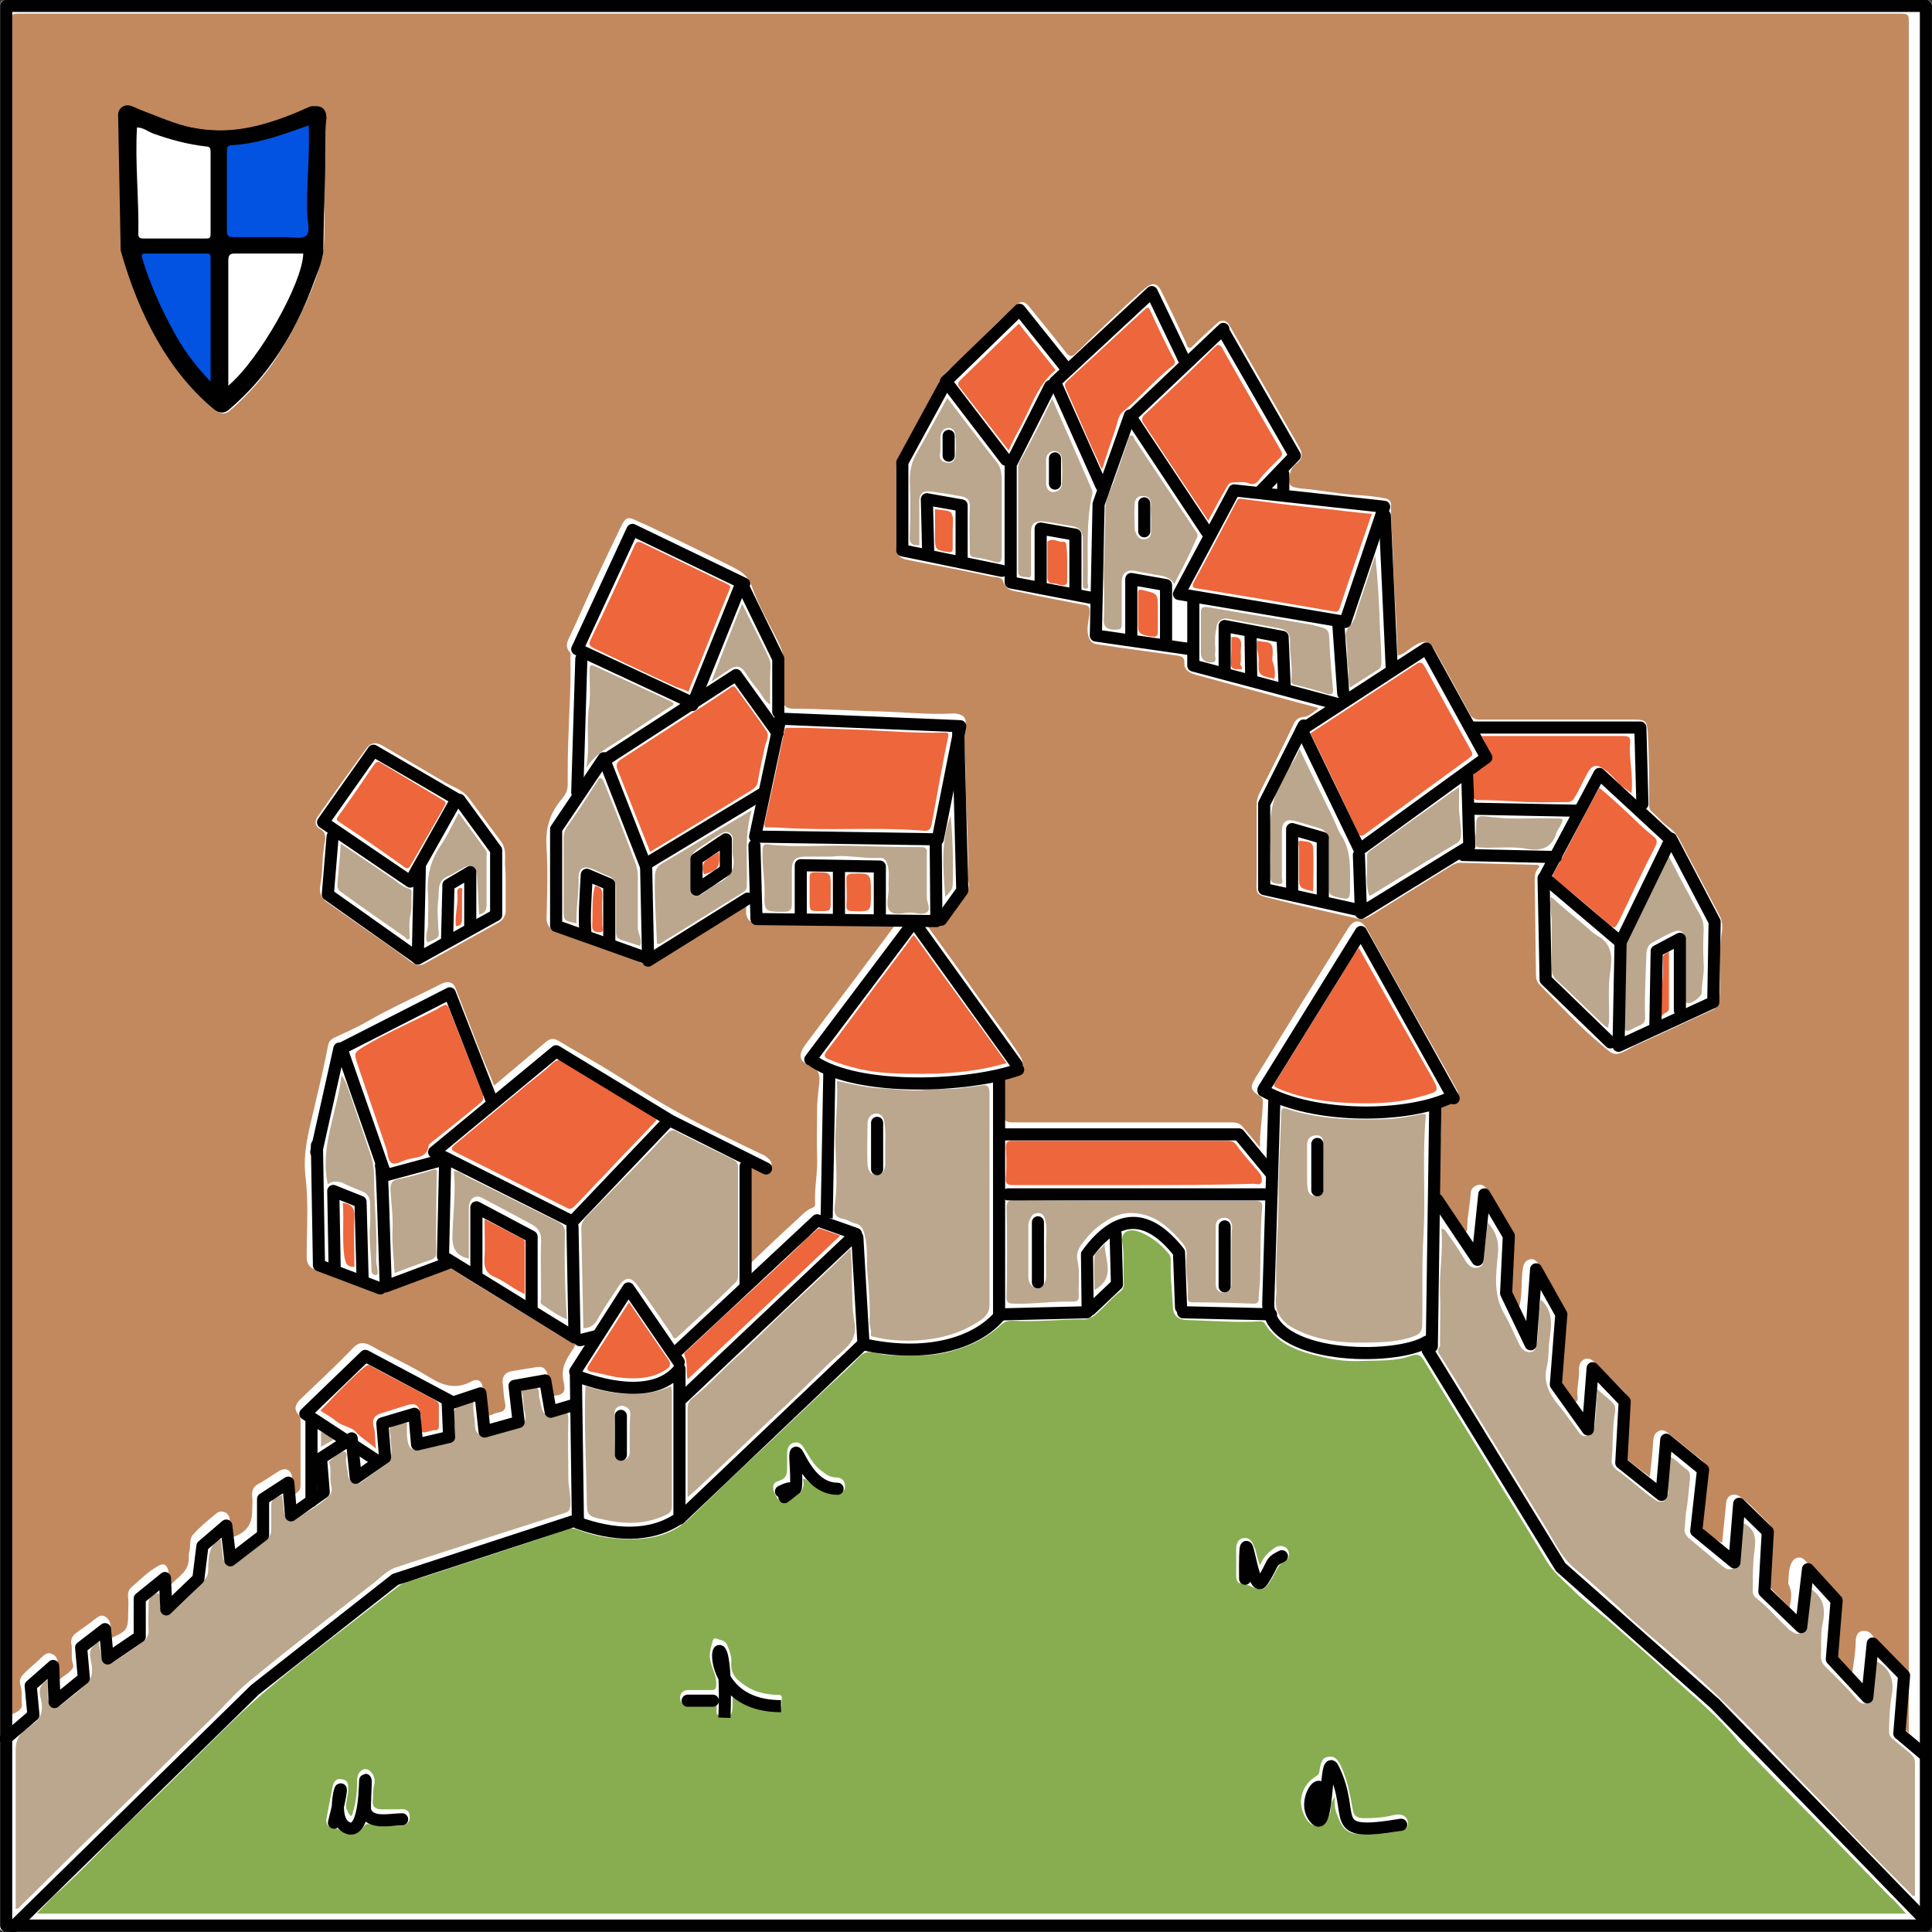 <?xml version="1.0" encoding="utf-8"?>
<!-- Generator: Adobe Illustrator 25.0.0, SVG Export Plug-In . SVG Version: 6.00 Build 0)  -->
<svg version="1.1" id="Layer_1" xmlns="http://www.w3.org/2000/svg" xmlns:xlink="http://www.w3.org/1999/xlink" x="0px" y="0px"
	 viewBox="0 0 283.5 283.5" style="enable-background:new 0 0 283.5 283.5;" xml:space="preserve">
<rect x="0" y="0" width="283.5" height="283.5" fill="#333333" stroke="none"/>
<style type="text/css">
	.st0{fill:#FFFFFF;}
	.st1{fill:#C2895F;}
	.st2{fill:#87AD50;}
	.st3{fill:#BBA78E;}
	.st4{fill:#EE663C;}
	.st5{fill:#BAA68D;}
	.st6{fill:none;stroke:#010101;stroke-width:1.778;stroke-linecap:round;stroke-linejoin:round;}
	.st7{fill:none;stroke:#010101;stroke-width:1.778;}
	.st8{fill:none;stroke:#010101;stroke-width:2.218;stroke-linecap:round;stroke-linejoin:round;stroke-miterlimit:6.226;}
	.st9{fill:none;stroke:#010101;stroke-width:2.218;stroke-miterlimit:6.226;}
	.st10{fill:#0353E2;}
</style>
<g>
	<path class="st0" d="M283.4,141.7c0,46.9,0,93.8,0,140.6c0,0.9-0.2,1.1-1.1,1.1c-93.8,0-187.5,0-281.3,0c-0.9,0-1.1-0.2-1.1-1.1
		C0,188.6,0,94.8,0,1.1C0,0.2,0.2,0,1.1,0c93.8,0,187.5,0,281.3,0c0.9,0,1.1,0.2,1.1,1.1C283.4,48,283.4,94.8,283.4,141.7z"/>
	<path class="st1" d="M262.6,235.9c-0.9-1-1.9-1.9-2.8-2.9c-0.7-0.8-0.3-1.9-0.2-2.8c0.1-1.8,0.3-3.6,0.4-5.5c0-0.5-0.2-0.9-0.5-1.2
		c-1.4-1.3-2.6-2.8-4.2-3.9c-0.9-0.6-1.9-0.2-2,0.9c-0.2,1.9-0.4,3.9-0.6,5.9c-1.3-0.6-2.5-1.5-3.1-2.6c-0.4-0.8,0.1-2.1,0.2-3.2
		c0.2-1.6,0.5-3.2,0.6-4.8c0.1-1.3-1.1-1.8-1.9-2.5c-1.2-1-2.5-2-3.7-3c-0.4-0.3-0.8-0.6-1.4-0.3c-0.6,0.3-0.7,0.7-0.8,1.3
		c-0.1,1.8-0.3,3.5-0.5,5.4c-1.2-0.9-2.3-1.7-3.4-2.6c-0.3-0.2-0.4-0.6-0.3-0.9c0.3-2.5,0.4-5,0.5-7.5c0-0.6-0.2-1.1-0.7-1.6
		c-1.4-1.4-2.8-2.8-4.2-4.2c-0.5-0.5-1.1-0.7-1.6-0.4c-0.4,0.2-0.7,0.7-0.7,1.4c0.1,1.4-0.4,2.8-0.2,4.2c0,0.3,0,0.5-0.3,0.6
		s-0.3-0.3-0.5-0.4c-2.6-2.3-1.9-5.3-1.5-8.1c0.4-2.9,0.6-5.6-1.3-8.1c-0.7-1-1.2-2.2-1.9-3.2c-0.3-0.5-0.7-1.3-1.5-1.1
		c-0.9,0.2-1,1-1.1,1.8c-0.2,1.8,0,3.5-0.5,5.3c-1.8-1.9-1.7-4.4-1.3-6.6c0.5-3.1-0.1-5.7-1.9-8.2c-0.6-0.8-1-1.6-1.5-2.5
		c-0.3-0.6-0.8-0.9-1.4-0.7c-0.6,0.2-1,0.6-1,1.3c-0.1,1.7-0.5,3.3-0.5,5c0,0.2,0,0.5-0.3,0.6c-0.4,0.1-0.4-0.3-0.5-0.5
		c-1-1.5-2.1-3.1-3.1-4.6c-0.2-0.2-0.3-0.6-0.3-0.9c0.1-2.3-0.2-4.6,0.2-6.9c0.2-1.4,0.1-2.9,0-4.4c-0.1-1.1,0.4-1.5,1.4-1.8
		c1.3-0.3,1.6-0.9,0.9-2.1c-2.4-4.4-4.9-8.7-7.3-13c-1.6-2.8-3.1-5.6-4.7-8.4c-0.4-0.7-0.7-1.4-1.1-2c-0.8-1.3-1.8-1.3-2.6-0.1
		c-2.4,3.8-4.7,7.6-7.1,11.4c-2.2,3.6-4.4,7.1-6.6,10.7c-0.8,1.3-0.7,1.8,0.6,2.6c0.3,0.2,0.5,0.4,0.5,0.8c0,2.3-0.5,4.5-0.4,6.8
		c-0.8-1-1.7-2-2.5-3c-0.5-0.6-1-0.7-1.7-0.7c-10.7,0-21.3,0-32,0c-1.1,0-1.4-0.2-1.4-1.3c0.1-1.4,0.1-2.9,0-4.4
		c0-0.7,0.2-1,0.9-1.2c2.2-0.4,2.4-1.5,1.2-3.3c-2.3-3.5-5-6.9-7.4-10.4c-1.9-2.7-3.9-5.4-5.9-8.2c2.7,0.2,3.3-2.1,4.6-3.5
		c0.2-0.2,0.4-0.5,0.6-0.7c0.5-0.8,1.2-1.6,0.7-2.6c0-0.1,0-0.2,0-0.4c0.2-4.9-0.3-9.9-0.3-14.8c0-2-0.2-4-0.2-6c0-0.3,0-0.7,0.1-1
		c0.3-1.4,0-2-1.4-2.2c-0.1,0-0.2,0-0.4,0c-3.5,0.2-7-0.2-10.5-0.3c-4.3-0.1-8.5-0.4-12.8-0.4c-1,0-1.7-0.3-1.6-1.7
		c0.1-1.6,0-3.1,0.1-4.7c0.1-1.3-0.3-2.4-0.9-3.6c-1.3-2.6-2.8-5.2-3.8-8c-0.6-1.7-1.7-2.2-3-2.9c-4-2-7.9-3.9-11.9-5.8
		c-0.7-0.3-1.3-0.6-2-0.9c-1.2-0.6-1.6-0.5-2.2,0.7c-1.3,2.7-2.6,5.4-3.9,8.2c-1.3,2.7-2.4,5.4-3.7,8.1c-0.4,0.8-0.7,1.5,0,2.3
		c0.2,0.2,0.1,0.7,0.1,1c0.1,3.9-0.2,7.8-0.3,11.6c-0.1,2.3-0.1,4.6-0.1,6.9c0,0.9-0.4,1.5-0.9,2.1c-1.8,2.1-2.4,4.4-2.2,7.1
		c0.2,3.4,0.1,6.8,0,10.3c0,1.1,0.5,1.6,1.4,2c3.8,1.4,7.6,2.7,11.4,4c0.3,0.1,0.6,0.2,0.8,0.4c0.7,0.6,1.4,0.4,2.1,0
		c4.4-2.8,8.9-5.6,13.3-8.4c0.3,0.1,0.3,0.3,0.3,0.5c-0.2,1.9,0.7,2.4,2.4,2.4c3.7-0.1,7.3-0.2,11,0c2.7,0.2,5.5,0.1,8.4,0.2
		c-1.5,2-2.9,3.9-4.4,5.9c-2.9,3.9-5.9,7.8-8.8,11.7c-0.9,1.3-0.9,2.3,0.5,2.8c2.2,0.8,1.6,2.4,1.5,3.8c-0.1,0.9-0.2,1.8-0.2,2.7
		c0,2.4-0.1,4.7,0,7.1c0.1,2.2-0.4,4.5-0.3,6.7c0,0.2,0.1,0.5-0.3,0.7c-1,0.3-1.7,1.2-2.5,1.9c-2.2,2-4.3,4-6.6,6.2
		c0-4.8,0-9.4,0-13.9c0.4,0,0.8,0.3,1.2,0.5c0.6,0.2,1.2,0.2,1.6-0.5c0.5-0.7,0-1.2-0.5-1.6c-0.3-0.3-0.7-0.4-1.1-0.6
		c-3.9-1.9-7.8-3.7-11.6-5.8c-3.7-2-7.3-4.4-10.9-6.6c-2.3-1.4-4.7-2.7-7-4.1c-0.7-0.4-1.2-0.3-1.8,0.2c-2.5,2.1-5,4.2-7.6,6.4
		c-0.6-1.6-1.3-3.1-1.9-4.6c-1.3-3.3-2.5-6.5-3.8-9.8c-0.4-0.9-1.2-0.9-1.9-0.6c-3.7,1.9-7.6,3.6-11.2,5.7c-1.4,0.8-3,1.5-4.5,2.2
		c-0.7,0.3-1,0.7-1.1,1.4c-0.5,2.6-1.1,5.2-1.7,7.7c-0.8,3.7-2,7.2-1.6,11.1c0.5,4,0.2,8.1,0.2,12.1c0,0.9,0.4,1.5,1.2,1.8
		c2.6,1,5.1,1.9,7.7,2.9c1,0.4,2,0.2,2.9-0.1c2.9-1.1,5.7-2.1,8.5-3.2c0.3-0.1,0.3-0.1,0.6,0.1c5.5,3.4,11,6.8,16.5,10.1
		c0.7,0.4,1.4,0.7,2.1,1.1c-0.6,1.3-1.8,2.4-1.9,4.1c-0.1,0.7,0.1,1.4,0.2,2c0.2,1.3-0.7,1.4-1.4,1.5c-0.9,0.1-0.6-0.7-0.7-1.2
		c-0.3-0.7-0.1-1.5-0.5-2.3c-0.3-0.6-0.7-0.8-1.4-0.7c-1.2,0.2-2.4,0.4-3.7,0.6c-1.1,0.2-1.5,0.9-1.3,2.1c0.1,0.8,0.1,1.7,0.3,2.5
		c0.4,1.7-1.2,1.3-1.9,1.8c-0.2,0.1-0.5,0.1-0.8,0.1c-0.2-1.4-0.4-2.8-0.6-4.2c-0.1-1-0.9-1.2-1.6-0.8c-2.2,1.2-4.1,0.7-6.2-0.6
		c-2.7-1.7-5.7-3-8.5-4.6c-1.1-0.6-1.9-0.6-2.8,0.4c-2.5,2.6-5.1,5-7.7,7.5c-0.7,0.7-0.9,1.4-0.2,2.2c0.3,0.3,0.3,0.6,0.3,1
		c0,3.1,0,6.3,0,9.4c0,0.8-0.5,1-1.2,1.5c0-1,0-1.7,0-2.4c-0.1-1.5-1-1.9-2.2-1.1c-0.9,0.6-1.8,1.2-2.7,1.7c-0.8,0.4-1.1,1-1,1.9
		c0.1,0.7,0,1.3,0,2c0,2.1-0.8,3.3-3,4c-0.1-0.9-0.3-1.7-0.3-2.6c0-0.5-0.3-0.9-0.7-1.1c-0.5-0.2-1-0.1-1.4,0.3
		c-1.1,0.9-2.2,1.8-3.2,2.9c-0.7,0.7-0.4,1.7-0.6,2.5c-0.1,0.3-0.1,0.7-0.1,1.1c0,1.9-1.5,2.6-2.7,3.9c-0.1-0.8-0.2-1.5-0.3-2.1
		c-0.2-0.9-0.7-1.2-1.5-0.7c-1.5,0.8-2.6,2-3.9,3.1c-0.4,0.3-0.6,0.9-0.5,1.5c0.1,0.8,0,1.6,0,2.4c0,2.3-0.2,2.6-2.6,3.6
		c0-0.6,0-1.2,0-1.8s-0.3-1.1-0.8-1.4c-0.5-0.3-1,0-1.5,0.4c-0.8,0.7-1.8,1.3-2.7,2c-0.6,0.4-0.9,1-0.7,1.8c0.1,0.9-0.1,1.9,0.2,2.8
		c0.2,0.6-0.3,0.9-0.7,1.3c-0.4,0.3-0.9,0.6-1.5,1.1c0-0.9,0-1.6,0-2.4c0-0.7-0.3-1.3-0.9-1.5c-0.6-0.3-1.1,0.1-1.5,0.5
		c-0.8,0.8-1.6,1.4-2.4,2.2c-0.5,0.5-1,1-0.7,1.9s0.1,1.8,0.2,2.8c0.1,0.7-0.7,1.2-1.6,1.5c0-0.5,0-1,0-1.4c0-82.2,0-164.4,0-246.6
		C1.6,2,1.6,2,3.2,2C95,2,186.7,2,278.5,2c1.6,0,1.6,0,1.6,1.6c0,83.1,0,166.1,0,249.2c0,0.4,0,0.9,0,1.5c-0.9-0.8-1.5-1.2-1.3-2.5
		c0.3-2,0.3-4.1,0.5-6.2c0.1-0.5-0.2-1.1-0.6-1.6c-1.3-1.4-2.9-2.6-4.1-4.2c-0.4-0.5-1.1-0.6-1.6-0.4c-0.5,0.2-0.7,0.9-0.7,1.5
		c0,1.5-0.3,3-0.5,4.6c-1.2-0.8-2-2-2.9-3c-0.2-0.2-0.1-0.5-0.1-0.8c0.2-2.3,0.4-4.6,0.6-6.8c0.1-0.6-0.1-1.1-0.5-1.5
		c-1.3-1.5-2.7-3-4.1-4.5c-0.6-0.6-1.5-0.4-1.9,0.4c-0.5,1-0.4,2.1-0.5,3.1C263.1,233.7,262.8,234.7,262.6,235.9z"/>
	<path class="st2" d="M279.7,280.8c-91.5,0-182.7,0-274.3,0c1.2-1.2,2.2-2.4,3.4-3.4c4.2-3.8,7.9-8,12-11.8c4.7-4.4,9.1-9,13.7-13.4
		c5.3-5.1,11.2-9.5,17-14c2.3-1.8,4.5-3.5,6.8-5.3c1.2-1,2.8-1.1,4.2-1.6c6.9-2.3,13.9-4.5,20.8-6.9c0.8-0.3,1.5,0.1,2.1,0.3
		c2.8,1,5.8,1.3,8.7,1.1c2.7-0.2,5.1-1.1,7.1-3c3.6-3.5,7.2-7,10.9-10.4c3.1-2.9,6.2-5.9,9.3-8.8c1.6-1.5,3.2-2.9,4.7-4.5
		c1.2-1.3,2.6-0.4,3.8-0.3c2.3,0.2,4.5,0.2,6.8,0s4.4-0.9,6.4-1.8c1.4-0.7,2.7-1.6,3.8-2.6c0.5-0.5,1-0.6,1.7-0.6
		c3.5,0.2,7-0.2,10.5-0.2c0.8,0,1.5-0.5,2-1c1.1-1,2.1-2.2,3.3-3.1c0.4-0.3,0.6-0.8,0.5-1.4c-0.1-1.9,0.1-3.8-0.2-5.7
		c-0.3-1.6,0.9-2.3,2.6-1.6c1.7,0.7,3.1,1.8,4.3,3.3c0.2,0.3,0.2,0.6,0.2,0.9c-0.1,2.2,0.2,4.4,0.3,6.6c0,1.4,0.7,2.1,2.2,2.1
		c3.5,0.1,7.1,0.4,10.6,0.2c0.4,0,0.6,0.1,0.8,0.5c2,3,5.1,4,8.3,4.7c1.9,0.5,3.9,0.7,5.8,0.6c2.5-0.1,5,0.1,7.4-0.8
		c0.9-0.3,1.3,0,1.8,0.8c2.8,4.7,5.7,9.3,8.5,13.9c3.1,5.1,6.3,10.2,9.4,15.4c1,1.7,2.5,2.9,3.8,4.2c1.6,1.6,3.4,3,5.1,4.4
		c3.3,2.9,6.7,5.8,9.9,8.8c3.1,2.8,6.4,5.5,9.1,8.8c0.1,0.1,0.2,0.2,0.2,0.3c3.8,3.9,7.6,7.8,11.4,11.6c3.7,3.8,7.4,7.6,11.1,11.4
		C278.2,279,278.8,279.9,279.7,280.8z"/>
	<path class="st3" d="M69.5,205.6c-0.2,1.3,0.2,2.4,0.2,3.6c0,1.1,0.8,1.7,1.9,1.4c1.5-0.4,2.9-0.8,4.4-1.2c1.2-0.3,1.2-1.3,1-2.2
		c-0.3-0.9-0.1-1.9-0.4-2.8c-0.3-0.8,0.7-0.6,1-0.8c0.9-0.4,1.5-0.1,1.5,1c0,0.2,0,0.5,0.1,0.7c0.5,2.6,0.6,2.6,3.1,2
		c0.9-0.2,1.1,0,1.1,0.9c-0.1,2.9,0,5.8,0,8.7c0,1.3,0.4,2.6,0.3,4c-0.1,0.6-0.1,0.9-0.8,1.1c-4.4,1.4-8.7,2.8-13.1,4.2
		c-3.9,1.3-7.8,2.5-11.7,3.8c-1.5,0.5-2.5,1.8-3.8,2.7c-5.9,4.6-11.9,9.2-17.7,14c-2.1,1.7-3.8,3.8-5.7,5.6
		c-5.4,5.2-10.6,10.5-16,15.7c-4,3.8-7.8,7.7-11.8,11.6c-0.2,0.2-0.3,0.5-0.8,0.5c0-0.4,0-0.8,0-1.1c0-7.4,0-14.9,0-22.3
		c0-1.4,0.6-2.3,1.6-3c0.3-0.2,0.6-0.5,0.9-0.7c1.6-1,1.5-2.6,1.1-4.1c-0.2-1,0-1.8,1.1-2.4c0,0.9,0,1.7,0,2.5c0,0.5,0.1,1,0.7,1.3
		s1.1,0.1,1.5-0.3c1.3-1,2.6-2,3.7-3.2c0.9-0.9,0.6-2.3,0.4-3.3c-0.3-1.3,0.1-1.9,1.2-2.6c0.1,0.8,0.2,1.4,0.4,2
		c0.2,1.1,0.9,1.5,1.9,0.9c1.4-0.9,2.8-1.9,4.1-2.8c0.6-0.4,0.9-1,0.9-1.8c-0.1-1.2,0-2.4,0-3.7c0-0.4,0-0.8,0.3-1.1
		s0.7-0.7,1.1-0.6c0.4,0.1,0.2,0.7,0.3,1.1c0,0.3,0,0.6,0,0.8c0.1,1,1,1.6,1.7,0.9c1.8-1.6,3.5-3.2,5-5c0.5-0.6,0.3-1.7,0.4-2.6
		c0.1-1.3,0.4-2.5,1.8-3.2c0.1,0.9,0.2,1.7,0.3,2.5c0.1,1.2,1,1.7,2,1c1.6-1.1,3-2.3,4.5-3.5c0.5-0.4,0.6-0.8,0.6-1.4
		c0-0.9,0-1.9,0-2.8c0-1.6,0-1.6,1.6-2.2c0.1,0.8,0.2,1.7,0.3,2.5c0.1,1,0.7,1.4,1.6,1c1.7-1,3.5-2,4.9-3.3c0.4-0.4,0.6-0.9,0.4-1.6
		c-0.3-1.1,0.1-2.3-0.3-3.4c-0.1-0.3,1.9-1.7,2.2-1.6c0.4,0.1,0.4,0.5,0.3,0.8c-0.1,0.9,0.2,1.8,0.3,2.7c0.1,1.1,1.1,1.6,1.9,1
		c1.1-0.8,2.2-1.6,3.3-2.4c1.7-1.1,1-2.8,1-4.3c0-0.5-0.3-1.1,0-1.3c0.6-0.4,1.4-0.6,2.2-0.7c0.4-0.1,0.2,0.4,0.2,0.7
		c0,0.8,0,1.5,0.2,2.3c0.2,0.7,0.6,1,1.3,0.9c1.6-0.2,3.2-0.6,4.8-1.1c0.6-0.2,0.8-0.7,0.8-1.2c0-0.3,0-0.6,0-0.8
		C66.3,206.6,66.4,206.3,69.5,205.6z"/>
	<path class="st3" d="M245,213.7c1,0.5,1.7,1.4,2.6,2c0.4,0.3,0.4,0.7,0.4,1.2c-0.2,1.7-0.3,3.4-0.6,5.1c-0.1,0.8-0.1,1.6-0.2,2.4
		c-0.1,0.4,0.2,0.9,0.6,1.3c1.6,1.3,3.2,2.7,4.8,4c0.4,0.3,0.9,0.8,1.6,0.5c0.7-0.2,0.9-0.7,0.9-1.5c0.1-1.8,0.3-3.5,0.5-5.3
		c2.8,1.2,1.8,3.6,1.7,5.6c-0.1,1.5-0.1,3-0.1,4.5c0,0.4,0.2,0.8,0.5,1c1.6,1.2,2.8,2.7,4.3,4.1c0.2,0.2,0.4,0.4,0.6,0.6
		c0.5,0.2,0.9,0.8,1.6,0.4c0.6-0.3,0.8-0.9,0.8-1.6c0-1.7,0.6-3.3,0.5-5c2,1.3,2.4,2.8,2,5c-0.4,1.7-0.2,3.4-0.3,5.1
		c0,0.5,0.2,1,0.6,1.4c1.5,1.5,3.1,3,4.5,4.7c0.4,0.5,1,1,1.6,0.7c0.7-0.2,0.9-0.8,1-1.6c0.1-1.5,0.3-3,0.5-4.5
		c1.9,1,2.6,2.7,2.2,4.9c-0.3,1.8-0.4,3.6-0.4,5.4c0,0.6,0.3,0.9,0.7,1.2c0.8,0.7,1.6,1.3,2.3,1.9c0.4,0.4,0.8,0.7,0.8,1.4
		c0,6.5,0,13.1,0,19.6c-0.4,0.1-0.5-0.2-0.7-0.4c-4.1-4.1-8.2-8.2-12.1-12.4c-2-2.1-4.1-4.2-6.1-6.3c-3.2-3.5-6.6-6.9-10-10.2
		c-3.3-3.2-6.8-6.2-10.3-9.2c-1.4-1.2-2.8-2.4-4.1-3.7c-2.2-2-4.4-4-6.7-5.9c-2.1-1.8-3.1-4.3-4.5-6.5c-3.7-6-7.4-12.1-11.1-18.1
		c-1.3-2.2-2.6-4.3-4-6.5c-0.3-0.4-0.6-0.8-0.2-1.3c0.2-0.2,0.1-0.6,0.1-0.9c0-2.4,0.1-4.8,0-7.2c-0.1-3.1,0.5-6.2,0.2-9.3
		c0.7,0,0.8,0.7,1.1,1c0.9,1.2,1.7,2.5,2.5,3.8c0.4,0.6,0.9,1.1,1.8,0.9c0.8-0.2,0.8-0.8,0.8-1.5c0.2-1.7,0.4-3.3,0.6-5.1
		c1.3,1.4,1.7,2.9,1.5,4.7c-0.3,3-0.7,6,1,8.8c0.8,1.4,1.4,2.9,2.1,4.3c0.3,0.7,0.9,1.3,1.7,1.2s0.9-0.9,1-1.7c0.2-2,0.1-4,0.5-6
		c1.8,1.6,1.6,3.7,1.3,5.7c-0.2,1.4-0.1,2.7-0.4,4.1c-0.6,2.2,0.3,4,1.7,5.7c1.1,1.3,2,2.7,3,4c0.3,0.5,0.8,0.6,1.3,0.5
		s0.7-0.4,0.9-1c0.3-1.5,0.3-3,0.4-4.5c0.1-0.5,0-1,0-1.4c0.8,0.7,1.7,1.4,2.4,2.1c0.5,0.5,0.3,1.3,0.2,1.9
		c-0.3,2.1-0.2,4.3-0.4,6.4c-0.1,1,0.6,1.4,1.3,1.9c1.6,1.2,3.1,2.6,4.8,3.8c1.2,0.9,2.1,0.5,2.2-1
		C244.6,217.2,244.8,215.4,245,213.7z"/>
	<path class="st3" d="M122.8,158.6c2.2,0.5,4.3,1,6.5,1.1s4.4,0.5,6.6,0.2c1.6-0.2,3.3,0,4.9-0.2c1-0.2,2.1-0.2,3.1-0.4
		c0.9-0.2,1.3,0,1.3,1.1c0,10.4,0,20.7,0,31.1c0,0.9-0.4,1.5-1,2c-2.9,2.1-6.2,3-9.7,3.2c-2,0.1-4.1,0-6.1-0.5
		c-0.3-0.1-0.7,0-0.6-0.5c0.1-0.6-0.3-1.2-0.2-1.9c0.1-2.3-0.1-4.6-0.3-6.8c-0.2-1.9,0.1-3.8-0.4-5.7c-0.2-0.9-0.5-1.6-1.5-1.8
		c-0.5-0.1-1-0.5-1.5-0.6c-1.3-0.2-1.6-0.8-1.4-2.1c0.4-2.8,0.2-5.6,0.1-8.4C122.5,165.1,123,161.9,122.8,158.6z"/>
	<path class="st3" d="M200.3,197c-3.4,0.1-6.8-0.3-9.9-1.8c-2.2-1-3.6-2.6-3.1-5.4c0-0.1,0-0.2,0-0.2c-0.2-4.6,0.3-9.3,0.3-13.9
		c0-4.1,0.3-8.3,0.4-12.4c0-0.6,0.2-0.8,0.8-0.6c4.9,1.6,10,1.7,15.1,1.5c1.5-0.1,3.1-0.4,4.6-0.7c0.6-0.1,0.8-0.1,0.7,0.5
		c-0.5,5.7,0,11.4-0.3,17c-0.3,4.5-0.1,9-0.2,13.4c0,0.8-0.3,1.3-1,1.6C205.4,196.9,202.9,197,200.3,197z"/>
	<path class="st3" d="M85.6,194.9c-0.1-4.9-0.2-9.8-0.3-14.7c0-0.6,0.2-1,0.6-1.5c2.9-3,5.9-6,8.8-9c1.1-1.1,2.1-2.3,3.2-3.4
		c0.5-0.5,0.9-0.6,1.5-0.2c2.7,1.4,5.4,2.7,8.1,4c0.5,0.3,0.8,0.5,0.8,1.2c0,5.3,0,10.6,0,15.9c0,0.5-0.1,0.8-0.5,1.1
		c-2.7,2.7-5.5,5.2-8.3,7.8c-0.7,0.7-0.8-0.1-1-0.4c-1.6-2.3-3.2-4.7-4.9-7c-1-1.4-1.8-1.4-2.8,0c-1,1.5-2,3-2.9,4.5
		C87.4,194.3,86.7,194.9,85.6,194.9z"/>
	<path class="st4" d="M118.3,106.8c2.8,0.1,5.6,0.2,8.4,0.3c3.9,0.2,7.8,0.5,11.7,0.4c0.6,0,0.9-0.1,0.7,0.8
		c-0.9,4.2-1.6,8.5-2.4,12.7c-0.1,0.6-0.4,1-1.2,0.9c-5.9-0.5-11.8-0.1-17.8-0.3c-1.6,0-3.3-0.2-4.9-0.2c-0.3,0-0.7,0.2-0.6-0.6
		c1-4.5,2-9.1,2.9-13.6c0.1-0.5,0.3-0.4,0.7-0.4C116.7,106.8,117.5,106.8,118.3,106.8z"/>
	<path class="st4" d="M96.4,164.3c-2.6,2.8-5.2,5.4-7.7,8.1c-1.5,1.5-2.9,3.1-4.4,4.6c-0.4,0.4-0.7,0.5-1.2,0.2
		c-5.4-2.7-10.8-5.4-16.2-8.1c-0.8-0.4-0.8-0.6-0.1-1.2c3.1-2.6,6.3-5.2,9.4-7.8c1.6-1.4,3.4-2.6,4.9-4.1c0.7-0.6,1.1-0.5,1.7-0.1
		c4.4,2.7,8.7,5.3,13.1,7.9C96,164.1,96.2,164.2,96.4,164.3z"/>
	<path class="st3" d="M100.9,219.7c0-4.6,0-8.8,0-13.1c0-0.8,0.4-1.2,0.9-1.6c2.2-1.7,4-3.8,6.1-5.7c2.3-2,4.5-4.3,6.7-6.4
		c3.4-3.2,6.8-6.3,10.2-9.7c0.2,1.6,0.2,3.1,0.2,4.5c0.1,2.2,0,4.4,0.4,6.4c0.4,2.5-1.1,3.6-2.6,4.9c-0.4,0.4-0.8,0.7-1.2,1.1
		c-2.6,2.5-5.1,5.1-7.8,7.5c-3.1,2.9-6.2,5.9-9.3,8.8C103.3,217.5,102.2,218.6,100.9,219.7z"/>
	<path class="st3" d="M166.5,176.2c5.9,0,11.7,0,17.6,0c0.9,0,1.2,0.2,1.1,1.1c-0.3,3.4-0.2,6.9-0.3,10.3c0,1-0.2,1.9-0.2,2.9
		c0,0.5-0.1,0.8-0.7,0.8c-3-0.1-6-0.2-9.1-0.2c-0.6,0-0.6-0.3-0.6-0.8c0.1-2-0.4-4-0.2-6c0.1-0.7-0.1-1.3-0.5-1.8
		c-2.1-2.5-4.4-4.6-7.9-4.5c-1.9,0.1-3.3,1-4.7,2.1c-0.9,0.7-1.6,1.6-2.3,2.5c-0.5,0.7-0.8,1.5-0.6,2.3c0.4,1.8,0.1,3.5,0.2,5.3
		c0,0.6-0.2,0.8-0.8,0.8c-2.9-0.1-5.8,0.4-8.7,0.3c-0.8,0-1.2-0.2-1.1-1.1c0.1-4.3,0.1-8.7,0-13c0-0.9,0.3-1.1,1.2-1.1
		C154.7,176.2,160.6,176.2,166.5,176.2z"/>
	<path class="st4" d="M95.4,125c-1.6-4-3.2-8.1-4.8-12.1c-0.2-0.6-0.2-0.9,0.4-1.4c3.7-2.4,7.4-4.8,11.1-7.2
		c1.7-1.1,3.4-2.2,5.1-3.4c0.4-0.3,0.6-0.2,0.8,0.1c1.5,2.1,3.1,4.2,4.5,6.3c0.4,0.6,0,1.4-0.2,2c-0.4,1.8-0.8,3.6-1.1,5.4
		c-0.1,0.9-0.9,1.2-1.5,1.6C105,119.2,100.2,122.1,95.4,125z"/>
	<path class="st4" d="M199.4,139.1c3.5,6.3,7,12.4,10.5,18.6c1.4,2.5,1.4,2.4-1.4,3.2c-3.8,1.1-7.6,1.1-11.5,0.9
		c-3.2-0.2-6.5-0.8-9.5-2.1c-0.6-0.3-0.7-0.4-0.3-1c3.9-6.3,7.8-12.6,11.6-18.8C199,139.6,199.2,139.4,199.4,139.1z"/>
	<path class="st4" d="M134.1,137.2c4.5,6.3,9.1,12.5,13.6,18.8c-5.5,1.6-11,1.7-16.5,1.5c-3.3-0.1-6.6-0.8-9.7-2.1
		c-0.4-0.2-0.7-0.4-0.3-1c2.3-3,4.5-6,6.8-9.1c1.8-2.4,3.6-4.8,5.4-7.2C133.5,137.8,133.8,137.5,134.1,137.2z"/>
	<path class="st4" d="M101,101.5c-0.6-0.3-1.2-0.5-1.8-0.7c-4-1.8-7.9-3.7-11.9-5.6c-0.6-0.3-1.1-0.5-0.6-1.4
		c2.2-4.5,4.3-9.1,6.4-13.7c0.3-0.7,0.6-0.7,1.2-0.4c4.1,2,8.3,4,12.4,6c0.4,0.2,0.6,0.3,0.3,0.9c-2,4.8-3.8,9.6-5.8,14.4
		C101.2,101.2,101.1,101.3,101,101.5z"/>
	<path class="st4" d="M70.9,161c0.1,0.5-0.3,0.7-0.6,1c-2.4,2-4.8,3.9-7.2,5.8c-0.1,0.1-0.2,0.2-0.2,0.3c-0.2,1.8-1.8,1.7-3,2
		c-0.8,0.2-1.7,0.8-2.3,0.6c-0.7-0.2-0.7-1.4-0.9-2.1c-1.4-4.1-2.8-8.2-4.2-12.3c-0.6-1.8-0.6-1.8,1-2.8c3.4-2,7.1-3.6,10.6-5.4
		c0.3-0.2,0.6-0.4,0.9-0.5c0.3-0.2,0.5-0.3,0.8,0.2c1.7,4.3,3.4,8.6,5.1,12.9C70.8,160.8,70.9,160.9,70.9,161z"/>
	<path class="st4" d="M166.4,173.9c-5.9,0-11.8,0-17.7,0c-0.9,0-1.2-0.2-1.1-1.1c0.1-1.4,0.1-2.9,0-4.4c0-0.8,0.2-1,1-1
		c6.3,0,12.5,0,18.8,0c4.2,0,8.4,0,12.6,0c0.7,0,1.1,0.1,1.5,0.7c1,1.4,2.2,2.7,3.3,4c0.4,0.5,0.4,1,0.3,1.4
		c-0.2,0.5-0.8,0.2-1.1,0.2C178.1,173.9,172.3,173.9,166.4,173.9z"/>
	<path class="st3" d="M98.5,203.4c0,0.4,0.1,0.7,0.1,1c0,5.5,0,11,0,16.5c0,0.7-0.2,1.1-0.9,1.4c-2.9,1.4-6,1.4-9,0.7
		c-2.6-0.5-2.6-0.6-2.6-3.3c-0.1-5.4-0.4-10.8-0.2-16.3C90,204.6,94.2,205.3,98.5,203.4z"/>
	<path class="st3" d="M93.9,138.8c-0.9-0.3-1.9-0.6-2.8-0.9c-0.5-0.2-0.7-0.5-0.7-1.1c0-2.2,0-4.4,0-6.6c0-0.8-0.3-1.3-1-1.6
		c-0.8-0.3-1.6-0.7-2.5-1.1c-1.3-0.5-2-0.1-2,1.3c0.1,2.2-0.4,4.4-0.3,6.7c-1.9-0.4-1.9-0.4-1.9-2.1c0-3.5,0-6.9,0-10.4
		c0-0.7,0.2-1.3,0.6-1.8c1.5-2.1,2.9-4.3,4.3-6.5c0.2-0.2,0.2-0.6,0.6-0.5c0.2,0.1,0.3,0.3,0.4,0.5c1.6,4,3.2,8,4.7,12.1
		c0.2,0.6,0.3,1.2,0.3,1.8c0,2.6,0,5.1,0,7.7C93.7,137.1,94.3,138,93.9,138.8z"/>
	<path class="st3" d="M122.1,125.7c-1.6,0-2.7,0-3.9,0c-1.5,0-2,0.5-2,1.9c0,1.7,0,3.3,0,5c0,0.8-0.2,1.2-1.1,1.2
		c-2.9,0-3,0-2.9-2.9c0-2-0.4-4.1-0.3-6.1c0-0.6,0.1-1,0.8-0.9c3.9,0.5,7.8,0.1,11.8,0.2c3.5,0.1,7.1,0.2,10.6,0.2
		c0.7,0,1,0.2,0.9,0.9c0,2.2,0,4.3,0,6.5c0,0.7,0.6,1.6,0.1,2.1c-0.6,0.5-1.5,0.2-2.3,0.1c-1.1,0-2.5,0.5-3.2-0.2s-0.2-2.2-0.2-3.3
		c-0.1-1.2,0.2-2.4-0.2-3.6c-0.2-0.6-0.5-1-1.2-0.9C126.6,126,124.1,125.4,122.1,125.7z"/>
	<path class="st3" d="M96.4,138.5c-0.1-3.3-0.4-6.6-0.3-9.8c0-1,0.3-1.6,1.2-2.1c4.3-2.5,8.5-5.1,13-7.7c-1.1,3.7-0.6,7.3-0.7,10.9
		c0,0.4,0,0.8-0.5,1.1c-4.1,2.5-8.2,5.1-12.3,7.6C96.8,138.5,96.7,138.5,96.4,138.5z"/>
	<path class="st3" d="M68.8,184.7c-2.2-0.5-2.5-1.9-2.4-3.8c0.1-3,0.5-6,0.2-9.1c0.8,0.1,1.3,0.5,1.8,0.8c4.5,2.2,9,4.5,13.5,6.7
		c0.7,0.4,1,0.8,1,1.6c-0.1,4.2,0,8.3,0.3,12.7c-1.5-0.6-2.6-1.5-3.7-2.2c-0.3-0.2-0.1-0.7-0.1-1c0-2.8-0.1-5.6,0-8.4
		c0-1.1-0.4-1.8-1.3-2.3c-2.4-1.3-4.9-2.6-7.3-3.9c-1.1-0.6-2,0.1-2,1.5c0,2,0,4.1,0,6.1C68.8,184,68.8,184.4,68.8,184.7z"/>
	<path class="st4" d="M55.2,212.6c-1.1-1-2.1-1.5-3-2.5c-0.6-0.7-1.9-0.8-2.8-1.5c-0.7-0.6-1.6-1.1-2.4-1.6c0.7-0.7,1.4-1.4,2-2.1
		c1.5-1.5,2.9-3,4.5-4.3c0.4-0.3,0.6-0.4,1-0.1c3.1,1.7,6.3,3.3,9.4,5c0.3,0.2,0.5,0.3,0.5,0.7c0,1,0,2,0,3.1c0,0.8-0.7,0.5-1,0.6
		c-1.6,0.5-1.6,0.5-1.6-1.2c0-0.4,0-0.8-0.1-1.2c-0.3-1.5-0.8-1.7-2.3-1.2c-1.2,0.4-2.3,0.7-3.5,1.1c-1,0.3-1.3,0.9-1.1,1.9
		C55.2,210.3,54.9,211.3,55.2,212.6z"/>
	<path class="st3" d="M86,112.7c0.6-2.9,0-5.8,0.4-8.7c0.3-1.8,0.1-3.8,0.1-5.6c0-0.9,0.2-0.9,0.9-0.6c3.7,1.7,7.3,3.4,11,5.1
		c0.6,0.3,0.6,0.4,0,0.8c-2.9,1.8-5.7,3.8-8.6,5.6C88.3,110.2,87,111.2,86,112.7z"/>
	<path class="st4" d="M123.3,181.3c-7.5,7.1-14.9,14.1-22.4,21.1c-0.3-1.2,0.1-2.5-0.5-3.6c-0.1-0.2,0.2-0.4,0.4-0.6
		c2.1-1.9,4.1-3.9,6.2-5.8c3.8-3.5,7.7-7,11.4-10.7c0.4-0.4,1-0.8,1.4-1.2c0.3-0.3,0.5-0.3,0.9-0.1
		C121.6,180.7,122.4,181,123.3,181.3z"/>
	<path class="st3" d="M57.9,186.8c-0.1-2.2-0.4-4.2-0.3-6.3c0.1-2-0.2-3.9-0.3-5.9c0-0.9,0.1-1.4,1.2-1.6c1.7-0.3,3.3-0.8,4.9-1.3
		c0.6-0.2,0.8-0.1,0.7,0.5C64,176.1,64,180,64,184c0,0.4-0.2,0.6-0.6,0.8C61.6,185.4,59.8,186.1,57.9,186.8z"/>
	<path class="st3" d="M48.1,173.8c-1.2-5.6,1.4-10.5,2-16c0.5,0.6,0.7,1.2,0.9,1.7c1.1,3.2,2.2,6.5,3.3,9.7c0.5,1.3,0.6,2.7,0.6,4
		c0,3.8,0.5,7.7,0.3,11.5c0,0.6,0.1,1.1,0.2,1.6c0,0.3,0.2,0.8-0.3,0.8c-0.4,0-0.6-0.3-0.6-0.8c0-2.2-0.4-4.4-0.2-6.6
		c0.1-1.1,0-2.1,0-3.2c0-0.8-0.4-1.4-1.2-1.7c-1-0.4-2-0.8-3-1.3C49.5,173.4,48.8,173.2,48.1,173.8z"/>
	<path class="st4" d="M92.3,191.1c2,2.9,3.8,5.6,5.7,8.3c0.6,0.8,0.3,1.2-0.3,1.6c-2.2,1.4-4.6,1.4-7.1,1.1
		c-1.3-0.2-2.5-0.6-3.8-0.8c-0.6-0.1-0.8-0.4-0.4-1C88.4,197.2,90.3,194.2,92.3,191.1z"/>
	<path class="st3" d="M108.9,88.6c1.4,2.9,2.8,5.5,4,8.1c0.3,0.7,0.1,1.7,0.1,2.6c0,1.3,0,2.7,0,4.1c-0.9-0.6-1.2-1.5-1.8-2.2
		c-0.7-0.8-1.3-1.7-1.9-2.6s-1.3-1-2.2-0.4c-0.8,0.5-1.6,1.1-2.7,1.8C105.9,96.1,107.3,92.5,108.9,88.6z"/>
	<path class="st4" d="M71.1,178.9c2,1,3.8,2,5.6,2.9c0.4,0.2,0.3,0.5,0.3,0.8c0,2.4,0,4.8,0,7.3c-1.6-0.7-2.9-1.9-4.4-2.5
		c-1.4-0.6-1.6-1.6-1.5-2.9C71.2,182.7,71.1,180.9,71.1,178.9z"/>
	<path class="st4" d="M127.8,131.1c0,2.7,0,2.7-2.7,2.6c-0.6,0-0.9-0.1-0.9-0.8c0.1-1.3,0-2.6,0-3.9c0-0.5,0.1-0.7,0.7-0.8
		C127.8,128.1,127.8,128.1,127.8,131.1z"/>
	<path class="st4" d="M121.9,130.9c0,0.4,0,0.9,0,1.3c0,1.5,0,1.5-1.6,1.5c-1.5,0-1.5,0-1.5-1.6c0-1.1,0-2.2,0-3.3
		c0-0.7,0.2-0.8,0.9-0.8c2.2,0,2.2,0,2.2,2.2C121.9,130.4,121.9,130.7,121.9,130.9z"/>
	<path class="st4" d="M50.3,176.5c1.4,0.2,1.8,0.9,1.7,2.1c-0.1,2.4,0,4.9,0,7.3c-1.2,0-1.3-0.6-1.5-1.7
		C50.2,181.7,50.5,179.1,50.3,176.5z"/>
	<path class="st3" d="M139.5,119.7c0.3,3.2,0.4,6.7,0.3,10.1c0,0.8-0.6,1.3-1.1,1.8C138.4,127.5,138,123.5,139.5,119.7z"/>
	<path class="st3" d="M160.6,189.3c0-1.7-0.1-3.3,0-4.8c0-0.9,1.1-1.2,1.5-2C162.1,184.9,163.8,187.5,160.6,189.3z"/>
	<path class="st4" d="M87.3,130c0.8,0.1,1.1,0.5,1.1,1.3c-0.1,1.5,0,3,0,4.6c0,0.3,0.3,0.9-0.4,0.9c-0.4,0-1.1,0-1.1-0.9
		C87,133.9,86.8,131.9,87.3,130z"/>
	<path class="st5" d="M48.9,211.3c-0.6,0.3-1.2,0.7-1.8,1c0-0.8,0-1.4,0-2.2C47.8,210.3,48.4,210.7,48.9,211.3z"/>
	<path class="st0" d="M193.5,103.9c-3.4-0.9-6.7-1.8-10-2.7c-2.7-0.7-5.4-1.5-8.1-2.2c-1-0.3-1.7-0.8-1.6-1.8c0-0.8-0.5-0.9-1-1
		c-2.9-0.4-5.8-0.8-8.7-1.2c-1.1-0.2-2.2-0.3-3.3-0.5c-0.9-0.2-1.1-1-1.2-1.8c-0.1-1.1,0.3-2.1,0.3-3.1c0-0.4-0.1-0.7-0.6-0.8
		c-3.2-0.6-6.4-1.2-9.5-1.9c-1.1-0.2-2.2-0.2-2.6-1.6c-0.2-0.7-1.2-0.6-1.8-0.7c-4-0.9-8-1.6-12-2.4c-1.6-0.3-1.9-0.8-1.9-2.4
		c0-3.7,0-7.4,0-11.1c0-0.6,0.1-1.1,0.4-1.7c2.2-3.9,4.3-7.9,6.5-11.8c0.5-0.9,1.5-1.4,2.2-2.1c1.9-1.9,3.8-3.8,5.7-5.7
		c0.9-0.9,1.9-1.7,2.8-2.6c0.8-0.8,1.4-0.5,2,0.3c1.8,2.2,3.6,4.4,5.3,6.6c0.7,0.9,1.1,0.5,1.6,0c1.1-1,2.1-2.1,3.2-3.1
		c2.2-2.1,4.4-4.2,6.7-6.2c1.2-1,1.9-1,2.6,0.5c1.2,2.4,2.3,4.7,3.4,7.1c0.1,0.2,0.2,0.3,0.2,0.5c0.2,0.6,0.5,0.8,1,0.2
		c1.1-1.1,2.2-2.1,3.3-3.1c0.8-0.8,1.6-0.7,2.1,0.3c3.4,5.9,6.8,11.9,10.2,17.8c0.4,0.8,0.5,1.5-0.3,2.2c-0.5,0.4-1,0.9-1.1,1.6
		c-0.4,1.8,0,2,1.8,2.2c2.5,0.2,4.9,0.7,7.4,0.9c1.5,0.1,3.1,0.2,4.6,0.5c0.8,0.1,1.1,0.5,1,1.3c0,2.3,0.2,4.5,0.3,6.8
		c0.1,3.4,0.3,6.8,0.5,10.2c0.1,1.6,0.1,3.1,0.2,4.8c0.9-0.2,1.5-0.8,2.2-1.3c1.8-1.1,2.4-1,3.4,0.8c1.7,3,3.3,6,5,9.1
		c0.4,0.7,0.9,0.8,1.5,0.8c7.5,0,15,0,22.6,0c1.7,0,1.9,0.2,2,2c0.2,3.5,0.2,7.1,0.2,10.6c0,0.4,0.1,0.7,0.5,1
		c0.8,0.7,1.5,1.6,2.4,2.2c0.7,0.5,1.3,1.2,1.7,2.1c1.9,3.6,3.8,7.2,5.7,10.8c0.5,0.9,0.5,1.9,0.3,2.9c-0.4,2.6-0.1,5.2-0.2,7.7
		c0,0.9-0.1,1.7-0.3,2.5c-0.1,0.4-0.4,0.6-0.8,0.8c-3.8,1.7-7.5,3.5-11.3,5.2c-0.4,0.2-0.8,0.4-1.1,0.6c-1.9,1-2.1,0.9-3.8-0.6
		c-3.2-2.6-6-5.7-8.9-8.6c-0.5-0.5-0.8-0.9-0.8-1.6c-0.1-4.6-0.1-9.1-0.2-13.7c0-0.9,0-1.7,0.7-2.3c-0.2-0.4-0.5-0.3-0.7-0.3
		c-3.7-0.1-7.4-0.2-11-0.3c-0.4,0-0.7,0.2-1,0.3c-4,2.5-8.1,5-12.1,7.5c-0.8,0.5-1.4,0.6-2.3,0.3c-3.9-0.9-7.7-1.7-11.6-2.7
		c-3.3-0.8-2.8-0.6-2.8-3.6c0-3.4,0-6.8,0-10.2c0-0.6,0.1-1.2,0.4-1.8c1.7-3.4,3.4-6.7,5-10.1c0.3-0.6,0.6-1,1.5-1.1
		C192,105.2,192.7,104.5,193.5,103.9z"/>
	<path class="st0" d="M18,31.5c0.1-4.7-0.3-9.1-0.3-13.6c0-1.5,0.8-2.5,2.6-1.6c1.8,0.9,3.6,1.5,5.5,2.1c4.3,1.4,8.6,1.3,12.9,0.2
		c2-0.5,3.9-1.2,5.8-2.1c0.4-0.2,0.8-0.4,1.2-0.4c1.4-0.3,2.1,0.3,2.1,1.7c-0.2,5.5-0.2,10.9-0.2,16.4c0,3.9-1.4,7.4-3,10.9
		c-1.3,2.8-2.8,5.5-4.5,8.1c-1.8,2.6-3.9,4.9-6.3,7c-1,0.9-1.8,0.3-2.4-0.4c-2.8-2.6-5.2-5.4-7.2-8.7c-2.7-4.4-4.5-9.1-5.9-14
		C17.6,35.1,18.1,33.2,18,31.5z"/>
	<path class="st0" d="M74.2,129.4c0,1.4,0,2.8,0,4.2c0,0.7-0.3,1.3-0.9,1.7c-3.6,2-7.2,4-10.8,6c-1,0.6-1.6,0.3-2.4-0.3
		c-2.2-1.7-4.4-3.2-6.7-4.8c-1.8-1.3-3.6-2.5-5.4-3.8c-0.9-0.6-1.2-1.5-1-2.5c0.3-1.5,0.3-3,0.4-4.5c0.1-0.5,0.1-1.1,0.2-1.6
		c0.2-0.8,0.3-1.7-0.7-2.2c-0.8-0.4-0.7-1.3-0.2-1.9c2.3-3.3,4.6-6.5,7-9.8c0.7-1,1.5-1,2.4-0.5c3.1,1.8,6.1,3.6,9.2,5.4
		c1.2,0.7,2.6,1.1,3.5,2.3c1.6,2.2,3.2,4.3,4.8,6.5c0.7,1,0.5,2.2,0.5,3.3C74.2,127.8,74.2,128.6,74.2,129.4z"/>
	<path class="st0" d="M195.9,263.7c-0.8,0.8-0.5,1.6-0.7,2.3c-0.3,0.8-0.5,1.7-1.6,1.9c-1.2,0.2-1.8-0.7-2.2-1.5
		c-1.1-2.1-0.3-4.6,1.8-5.8c0.5-0.3,0.4-0.9,0.5-1.3c0.2-0.7,0.3-1.4,1.2-1.5c0.9-0.2,1.4,0.4,1.8,1.2c1,2.1,1.4,4.3,1.8,6.5
		c0.1,1,0.7,1.3,1.6,1.3c1.6,0,3.1-0.1,4.6-0.5c1.1-0.2,1.9,0.3,1.9,1.3c0,0.7-0.4,0.9-0.9,1c-2.2,0.5-4.5,0.7-6.7,0.5
		c-1.2-0.1-2.1-0.9-2.5-2.1C196,265.9,195.7,265,195.9,263.7z"/>
	<path class="st0" d="M107.5,249c0,0.5,0,0.8,0,1.2c0,1.6-0.4,1.9-1.9,1.5c-0.9-0.2-0.2-1-0.5-1.4c-1.4,0-2.8,0-4.2,0
		c-0.8,0-1.1-0.7-1.1-1.2c0-0.6,0.4-1.1,1.2-1.1c1.1,0,2.2,0,3.3,0c0.6,0,0.8-0.1,0.8-0.8c0.1-1.3-0.7-2.4-0.9-3.7
		c-0.2-1,0.2-1.9,0.4-2.8c0.1-0.3,0.3-0.3,0.4-0.3c0.6,0.3,1.4,0.2,1.7,1c0.4,0.9,0.7,1.8,0.6,2.7c-0.1,1.8,1.1,2.6,2.3,3.4
		c1.2,0.8,2.7,1.1,4.2,1.2c0.5,0,1.1-0.1,0.9,0.7c-0.1,0.6,0.3,1.7-1,1.7C111.5,251.1,109.5,250.4,107.5,249z"/>
	<path class="st0" d="M51.6,266.5c0.6-1.7,0.8-3.3,0.8-5c0-0.8,0.1-1.4,0.8-1.8c0.4-0.2,0.8-0.1,1.1,0.2c0.6,0.5,0.8,1.3,0.6,2
		c-0.2,0.8-0.1,1.6-0.2,2.3c-0.1,1,0.5,1.3,1.3,1.3s1.7,0,2.5,0c0.8-0.1,1.5,0,1.6,0.9c0.2,0.9-0.5,1.5-1.3,1.5
		c-1.5,0-3,0.3-4.4-0.2c-0.4-0.1-0.7-0.1-1,0.3c-0.8,1.2-1.9,1.4-3.1,0.8c-0.5-0.3-1-0.6-1.7-0.7c-0.5,0-0.8-0.6-0.7-1.2
		c0.3-1.6,0.6-3.2,0.9-4.7c0.2-0.8,0.5-1.3,1.4-1.1c0.9,0.1,0.9,0.8,0.9,1.5c0,0.9-0.4,1.8-0.3,2.8C51.1,265.7,51,266.2,51.6,266.5z
		"/>
	<path class="st0" d="M117.8,217c0.5,1.7-0.8,2.4-1.8,3.1c-0.5,0.4-1.4,0.6-1.9-0.2c-0.9-1.4-0.9-2.3,0.2-2.6c1.2-0.4,1.2-1.1,1.2-2
		c0-0.6,0-1.3,0-1.9c0-0.8,0.2-1.5,1-1.7s1.2,0.3,1.6,1c0.7,1.1,1.3,2.3,2.4,3.1c0.6,0.5,1.3,1,2.2,1c0.8,0,1.3,0.5,1.3,1.3
		c0,0.9-0.6,1-1.4,1c-1.5,0-2.7-0.7-3.9-1.6C118.5,217.4,118.4,217,117.8,217z"/>
	<path class="st0" d="M184.9,229.7c0.5-1.3,1.3-2,2.2-2.6c0.6-0.4,1.4-0.3,1.8,0.2c0.4,0.5,0.3,1.5-0.2,1.7c-1.4,0.6-1.5,2-2.3,3
		c-0.4,0.6-0.7,1.3-1.6,1.2c-1-0.1-1.8-0.9-2.9-0.9c-0.3,0-0.5-0.6-0.5-1c0-1.4,0-2.8,0-4.1c0-0.7,0.3-1.4,1.1-1.5s1.2,0.4,1.5,1.2
		C184.4,227.6,184.4,228.6,184.9,229.7z"/>
	<path class="st0" d="M129.9,168c0,1,0,2,0,2.9c-0.1,0.8-0.3,1.5-1.3,1.5s-1.2-0.8-1.3-1.5c-0.1-2,0-3.9,0-5.9
		c0-0.8,0.3-1.5,1.2-1.6c1,0,1.3,0.8,1.3,1.6C130,166,129.9,167,129.9,168z"/>
	<path class="st0" d="M194.2,171c0,1.1,0,2.1,0,3.2c0,0.7-0.1,1.2-0.9,1.3c-0.8,0.1-1.3-0.3-1.4-1c-0.1-0.7-0.1-1.3-0.1-2
		c0-1.5,0-3,0-4.5c0-0.9,0.5-1.4,1.4-1.4s1,0.7,1,1.4C194.1,169,194.2,170,194.2,171z"/>
	<path class="st0" d="M153.5,183.3c0,1.5,0,2.8,0,4c0,0.8-0.3,1.6-1.3,1.6s-1.3-0.8-1.3-1.6c0-2.5,0-5,0-7.5c0-0.5,0.2-0.8,0.4-1.2
		c0.2-0.5,0.7-0.6,1.1-0.6c0.4,0,0.8,0.3,0.9,0.8C153.8,180.3,153.4,181.9,153.5,183.3z"/>
	<path class="st0" d="M180.7,184.3c0,1.4,0,2.8,0,4.1c0,0.7-0.2,1.2-1,1.3c-0.8,0-1.3-0.4-1.3-1.2c0-2.9,0-5.8,0-8.7
		c0-0.8,0.7-1.1,1.3-1.1c0.7,0,1,0.5,1.1,1.2C180.7,181.3,180.7,182.8,180.7,184.3z"/>
	<path class="st0" d="M92.4,210.4c0,0.9,0,1.8,0,2.7c0,0.6-0.3,1-0.9,1.1c-0.7,0.1-1.3-0.1-1.3-0.8c-0.1-2.1-0.1-4.2,0-6.2
		c0-0.6,0.7-1,1.2-0.9s1.1,0.4,1.1,1.2C92.4,208.4,92.4,209.4,92.4,210.4z"/>
	<path class="st0" d="M107.5,125.4c0.6,2.2-0.5,3.4-2.3,4.3c-0.8,0.4-1.5,1-2.2,1.5c-1,0.6-1.6,0.2-1.6-1c0-1.3,0-2.6,0-3.9
		c0-0.7,0.3-1.2,0.8-1.6c1.2-0.8,2.3-1.6,3.5-2.3c0.4-0.2,0.8-0.5,1.3-0.2s0.6,0.8,0.5,1.3C107.5,124.2,107.5,124.8,107.5,125.4z"/>
	<path class="st4" d="M192.3,107.6c5.2-3.4,10.4-6.8,15.6-10.2c0.5-0.3,0.8-0.2,1.1,0.3c2.3,4.2,4.6,8.4,6.9,12.5
		c0.3,0.6,0.1,0.7-0.4,1.1c-5.1,3.7-10.1,7.4-15.2,11.1c-0.5,0.4-0.8,0.3-1-0.2C197,117.3,194.7,112.5,192.3,107.6z"/>
	<path class="st4" d="M201.3,75.4c-1.6,4.7-3.2,9.2-4.7,13.8c-0.2,0.7-0.6,0.6-1,0.5c-3.5-0.6-7-1.2-10.5-1.8c-3-0.5-6.1-1-9.1-1.5
		c-0.9-0.1-1.3-0.2-0.7-1.2c2.1-3.8,4.1-7.7,6.1-11.5c0.2-0.4,0.3-0.6,0.8-0.5c3.8,0.5,7.6,1,11.5,1.4
		C196.1,74.8,198.6,75.2,201.3,75.4z"/>
	<path class="st4" d="M177.3,76.4c-3.2-4.8-6.4-9.6-9.5-14.3c-0.3-0.4-0.3-0.8,0.1-1.2c3.5-3.3,7-6.6,10.4-10c0.4-0.4,0.6-0.4,1,0.1
		c2.8,5,5.7,10,8.6,15c0.2,0.4,0.4,0.7,0,1.1c-1.1,1.1-2.3,2.2-3.2,3.4c-0.4,0.5-0.9,0.7-1.5,0.4c-0.8-0.3-1.6-0.1-2.3-0.1
		c-0.5,0-0.7,0.3-0.9,0.7C179,73.2,178.2,74.7,177.3,76.4z"/>
	<path class="st3" d="M172.3,85.7c-0.7-1.2-1.9-1.2-3-1.4c-0.9-0.2-1.8-0.3-2.6-0.5c-1.4-0.3-2.1,0.3-2.1,1.7c0,2,0,4,0,6
		c0,0.7-0.1,0.9-1,0.9c-1.7,0-1.7-0.9-1.6-2.1c0.1-2.6-0.1-5.2,0-7.8c0.1-2.7,0.2-5.3,0.2-8c0-1.3,0.7-2.4,1.2-3.7
		c0.7-2,1.4-4,2.1-6.1c0.1-0.3,0.1-0.7,0.4-0.8c0.4-0.1,0.5,0.3,0.6,0.6c3,4.5,6,9,9,13.5c0.3,0.4,0.3,0.7,0,1.2
		C174.5,81.5,173.4,83.6,172.3,85.7z"/>
	<path class="st4" d="M217.4,108c1.9,0,3.5,0,5.1,0c5.2,0,10.5,0,15.7,0c0.8,0,1.1,0.2,1,1c-0.2,2.4,0.5,4.8,0.2,7.4
		c-0.5-0.4-1.1-0.8-1.6-1.2c-0.7-0.7-1.3-1.5-2.1-2.1c-1.2-0.9-2-1.2-2.9,0.6c-0.6,1.1-1.1,2.3-1.8,3.4c-0.3,0.5-0.6,0.6-1.1,0.6
		c-2.5,0-5,0.1-7.6-0.1c-1.8-0.1-3.6-0.2-5.4-0.2c-0.5,0-0.7-0.2-0.7-0.7c0-0.8,0.1-1.7,0-2.5c-0.1-1,0.8-1.1,1.3-1.5
		c1.6-1.3,1.7-1.6,0.6-3.3C218,109.1,217.8,108.6,217.4,108z"/>
	<path class="st4" d="M234.7,115.6c1.8,1.5,3.5,3.1,5.2,4.7c0.9,0.9,1.8,1.7,2.8,2.5c0.5,0.4,0.5,0.8,0.2,1.4
		c-1.8,3.5-3.5,7.1-5.2,10.7c-0.8,1.5-0.7,1.5-2.1,0.3c-2.4-2.1-4.9-4.2-7.4-6.2c-0.3-0.2-0.5-0.4-0.2-0.9c1.8-3.2,3.4-6.4,5.1-9.6
		C233.6,117.5,234.2,116.5,234.7,115.6z"/>
	<path class="st3" d="M134.9,80c-1.1,0.1-1.5-0.3-1.4-1.4c0.1-2.7,0.1-5.4,0-8.1c0-1.3,0.2-2.4,0.8-3.6c1.6-2.8,3.1-5.6,4.7-8.5
		c2.4,3.1,4.7,6.2,7.1,9.2c0.8,0.9,0.9,1.9,0.9,3c0,3.6,0,7.2,0,10.9c0,1-0.3,1.2-1.2,0.9c-0.9-0.3-1.8-0.5-2.7-0.6
		c-0.8-0.1-0.8-0.4-0.8-1c0-2.1-0.1-4.2,0-6.3c0.1-1.2-0.5-1.6-1.5-1.7c-1.4-0.3-2.9-0.5-4.4-0.7c-1-0.1-1.5,0.4-1.5,1.4
		C134.9,75.7,134.9,77.8,134.9,80z"/>
	<path class="st4" d="M161.7,68.9c-0.7-1.6-1.4-3-2-4.4c-1.1-2.5-2.2-5-3.3-7.5c-0.2-0.5-0.2-0.7,0.2-1.1c3.8-3.5,7.6-7,11.4-10.5
		c0.4-0.4,0.6-0.3,0.8,0.2c1.1,2.4,2.2,4.8,3.5,7.2c0.3,0.6-0.1,0.8-0.4,1c-2.5,2-4.6,4.5-7.1,6.6c-0.8,0.6-0.9,2.1-1.3,3.1
		C162.9,65.2,162.3,67,161.7,68.9z"/>
	<path class="st3" d="M154.4,58.5c2,4.6,3.9,8.9,5.8,13.3c0.1,0.2,0.1,0.4,0.1,0.6c-1,4.3-0.6,8.7-0.7,13.1c0,0.3,0.3,0.9-0.3,0.9
		c-0.5,0-0.4-0.6-0.4-1c0-2.1,0-4.2,0-6.3c0-1.1-0.4-1.7-1.6-1.9c-1.5-0.2-3-0.6-4.5-0.7c-1.1,0-1.5,0.5-1.5,1.5c0,2,0,3.9,0,5.9
		c0,0.4,0.1,1-0.6,0.8c-0.5-0.1-1.3,0.1-1.3-0.9c0-5.1,0-10.2,0-15.2c0-0.3,0.1-0.5,0.2-0.8C151.3,64.8,152.8,61.8,154.4,58.5z"/>
	<path class="st3" d="M244.9,125.7c1,1.9,1.9,3.7,2.9,5.5c0.5,1,1.1,2.1,1.7,3.1c0.4,0.7,0.5,1.4,0.5,2.2c-0.1,1.6-0.1,3.3,0,5
		c0.1,1.4-0.3,2.8-0.3,4.2c0,0.5-1.4,1.6-2,1.5s-0.4-0.5-0.4-0.8c0-2.7,0-5.4,0-8.1c0-1.6-0.7-2.1-2.1-1.4c-0.9,0.4-1.8,0.9-2.7,1.4
		c-0.6,0.3-0.8,0.8-0.9,1.5c-0.1,3.1-0.3,6.2-0.2,9.4c0.1,1.1-0.7,1.2-1.3,1.5c-1.7,0.9-1.7,0.9-1.8-1c-0.1-3.5,0.4-7.1,0.2-10.6
		c0-0.9,0.5-1.5,0.8-2.3C241.2,133.1,243,129.5,244.9,125.7z"/>
	<path class="st4" d="M149.5,47.5c1.8,2.3,3.6,4.5,5.4,6.8c-2.8,2.3-3.7,5.8-5.4,8.8c-0.6,1-1,2-1.5,3c-2.4-3.1-4.8-6.2-7.2-9.3
		c-0.4-0.5-0.1-0.8,0.2-1.1C143.8,53,146.6,50.2,149.5,47.5z"/>
	<path class="st3" d="M190.7,109.9c1.6,3.4,3.2,6.6,4.8,9.9c0.5,1,0.8,2,1.4,2.9c1.4,2.3,1.2,4.8,1.2,7.3c0,2.1,0,2.1-2.1,1.6
		c-0.8-0.2-1-0.5-1-1.2c0-2.2,0-4.5,0-6.7c0-1.1-0.4-1.9-1.5-2.2c-1.1-0.3-2.2-0.7-3.4-1c-1.4-0.4-2,0.1-2,1.6c0,2.2,0,4.5,0,6.7
		c0,0.3,0.4,1-0.5,0.9c-0.6-0.1-1.2-0.1-1.2-1c0-1.5,0.1-2.9,0-4.4c-0.4-4.3,0.4-8.2,2.8-11.8C189.9,111.7,190.3,110.8,190.7,109.9z
		"/>
	<path class="st3" d="M236,150.8c-0.5-0.1-0.7-0.5-1-0.7c-2.2-2.1-4.4-4.3-6.6-6.3c-0.5-0.5-0.7-1-0.7-1.6c0-2.3,0-4.6,0-6.8
		c0-1.2-0.4-2.5-0.1-3.8c1.8,1.6,3.6,3.1,5.4,4.6c0.4,0.4,0.9,0.8,1.4,1.1c2.2,1.2,2.2,3.2,1.9,5.2c-0.4,2.5-0.1,5.1-0.2,7.6
		C236,150.2,236,150.5,236,150.8z"/>
	<path class="st3" d="M200.9,131.4c-0.6-1.9-0.2-3.9-0.3-5.8c0-0.4,0.2-0.6,0.5-0.8c4.1-3,8.2-5.9,12.4-8.9c0.2-0.1,0.3-0.2,0.6-0.4
		c0,0.9,0,1.6,0,2.3c-0.1,1.5,0.3,3,0.3,4.6c0,0.5-0.1,1-0.6,1.3c-4.2,2.5-8.4,5.1-12.5,7.6C201.1,131.4,201,131.4,200.9,131.4z"/>
	<path class="st3" d="M178.3,94.4c0,0.5,0.1,1,0,1.5c-0.1,0.4,0.4,1.2-0.4,1.3c-1.1,0.1-1.7-0.5-1.7-1.4c0-1.9,0-3.9,0-5.8
		c0-0.9,0.3-1,1.1-0.9c5.1,0.9,10.2,1.7,15.3,2.6c0.1,0,0.2,0,0.3,0.1c2.2,0.5,2.1,0.5,2.2,2.8c0.1,2.2,0.3,4.4,0.5,6.5
		c0.1,0.7-0.2,0.9-0.9,0.7c-1.5-0.5-3-0.9-4.6-1.3c-0.6-0.1-0.7-0.4-0.6-0.9c0.2-1.9-0.3-3.7-0.2-5.6c0-1.2-0.6-1.6-1.6-1.8
		c-2.5-0.5-5-0.9-7.5-1.4c-0.9-0.2-1.7,0.4-1.7,1.4C178.3,92.9,178.3,93.6,178.3,94.4z"/>
	<path class="st3" d="M201.8,81.5c0.4,3.7,0.6,7.3,0.7,11c0.1,1.6,0.2,3.1,0.2,4.7c0,0.6-0.1,0.9-0.7,1.2c-1.3,0.8-2.5,1.6-3.9,2.5
		c-0.4-1.1-0.1-2.2-0.3-3.2c-0.2-1.3,0-2.6-0.3-4c-0.1-0.7,0-1.3,0.6-1.9c0.8-0.8,0.9-2,1.3-3.1C200.2,86.4,201,83.9,201.8,81.5z"/>
	<path class="st3" d="M216.6,122c0-2.4,0-2.4,2.3-2.1c3.1,0.4,6.2,0.1,9.3,0.2c1.3,0,1.3,0,0.7,1.2c-0.2,0.3-0.4,0.6-0.5,0.9
		c-0.6,2.1-2.1,2.7-4.1,2.4c-2-0.4-4.1-0.2-6.1-0.2c-1.9-0.1-1.6,0.2-1.7-1.7C216.6,122.4,216.6,122.2,216.6,122z"/>
	<path class="st4" d="M167,89.7c0-0.9,0-1.7,0-2.6c0-0.5,0.1-0.7,0.7-0.5c2.2,0.5,2.2,0.5,2.2,2.8c0,1.1,0,2.2,0,3.3
		c0,0.7-0.3,0.8-0.9,0.7c-0.1,0-0.2,0-0.2,0C167,93,167,93,167,91.1C167,90.5,167,90.1,167,89.7z"/>
	<path class="st4" d="M156.6,82.7c0,0.8,0,1.6,0,2.4c0,0.2,0,0.5-0.1,0.6c-0.7,0.5-1.4-0.2-2.1-0.1c-0.3,0-0.7-0.2-0.7-0.8
		c0-1.7,0-3.3,0-5c0-0.2,0-0.4,0.1-0.4c0.8-0.5,1.5,0.2,2.2,0.1c0.4-0.1,0.5,0.4,0.5,0.8C156.6,81,156.6,81.8,156.6,82.7z"/>
	<path class="st4" d="M137.2,74.7c0.9,0.2,2.1,0.1,2.4,0.6c0.4,0.6,0.2,1.6,0.2,2.5s0,1.7,0,2.6c0,0.6-0.2,0.7-0.7,0.6
		c-1.8-0.3-1.9-0.3-1.9-2.3C137.2,77.4,137.2,76.1,137.2,74.7z"/>
	<path class="st4" d="M192.7,130.8c-2.1-0.5-2.1-0.5-2.1-2.5c0-1.3,0-2.7,0-4c0-0.3-0.3-1.1,0.4-0.9c0.6,0.1,1.6,0,1.7,1
		C192.8,126.5,192.7,128.7,192.7,130.8z"/>
	<path class="st4" d="M187,99.6c-2.3-0.5-2.4-0.5-2.3-2.8c0-0.9-0.4-1.8-0.2-2.8c0.7,0.3,1.8,0,2.1,0.7c0.3,0.6,0.1,1.5,0.1,2.2
		C187,97.8,187.2,98.6,187,99.6z"/>
	<path class="st4" d="M243.8,149.1c-0.2-3.1,0.4-5.8,0.2-8.5c0-0.6,0.5-0.6,0.9-1c0,3,0,5.7,0,8.4
		C244.9,148.6,244.3,148.5,243.8,149.1z"/>
	<path class="st4" d="M180.7,93.5c1.4-0.2,1.5,0.6,1.4,1.6c-0.1,0.8,0.1,1.6-0.1,2.3c0,0.3,0.7,0.9-0.2,0.8c-0.5,0-1.2,0.1-1.2-0.9
		C180.7,96.1,180.7,94.7,180.7,93.5z"/>
	<path class="st2" d="M33.3,28.5c0-1.9,0-3.9,0-5.8c0-0.6,0.1-0.9,0.8-0.9c3.6-0.1,7-1.2,10.3-2.6c0.3-0.1,0.6-0.4,0.8-0.2
		c0.2,0.2,0,0.5,0,0.8c-0.1,0.3-0.1,0.7-0.1,1.1c0,2.8-0.1,5.5,0,8.3c0.1,1.8-0.3,3.7-0.3,5.5c0,0.6-0.2,0.6-0.7,0.6
		c-3.4,0-6.8,0-10.1,0c-0.7,0-0.7-0.3-0.7-0.9C33.3,32.4,33.3,30.4,33.3,28.5z"/>
	<path class="st3" d="M31,28.6c0,1.9,0,3.8,0,5.7c0,0.7-0.1,1-0.9,1c-3,0-5.9,0-8.9,0c-0.8,0-0.9-0.3-0.9-1c0-3.1,0-6.2,0-9.3
		c0-1.7-0.3-3.4-0.3-5.2c0-0.9,0.2-0.9,0.9-0.6c3,1.3,6,2.3,9.3,2.5c0.6,0,0.7,0.3,0.7,0.8C31,24.6,31,26.6,31,28.6z"/>
	<path class="st3" d="M33.3,57c0-1.9,0-3.5,0-5.2c0-4.4,0-8.8,0-13.2c0-0.7,0.1-1.1,0.9-1.1c3.2,0,6.4,0,9.6,0
		c0.5,0,0.9-0.1,0.7,0.7c-2.1,6.8-5.3,13-10.4,18C33.9,56.5,33.7,56.7,33.3,57z"/>
	<path class="st2" d="M20.8,37.6c3.2,0,6.4,0,9.5,0c0.8,0,0.6,0.6,0.6,1c0,5,0,10,0,15c0,0.8,0,1.5,0,2.4
		C27.3,52.8,22.8,44.9,20.8,37.6z"/>
	<path class="st4" d="M65.4,117.9c-0.4,0.8-0.8,1.5-1.2,2.2c-1.3,2.3-2.6,4.5-3.9,6.8c-0.3,0.5-0.5,0.7-1,0.3
		c-3.1-2.2-6.2-4.4-9.4-6.5c-0.6-0.4-0.6-0.5-0.2-1c1.8-2.5,3.5-5,5.2-7.5c0.3-0.4,0.5-0.5,0.9-0.3c3,1.8,6,3.6,9,5.4
		C65.1,117.5,65.4,117.6,65.4,117.9z"/>
	<path class="st3" d="M50,123.8c2.5,1.7,4.8,3.2,7.1,4.8c1,0.6,1.8,1.5,2.9,1.8c0.4,0.1,0.4,0.3,0.4,0.6c-0.1,1.1,0.1,2.2-0.2,3.4
		c-0.2,0.9-0.1,1.9-0.1,2.8c0,0.2,0.1,0.5-0.1,0.6c-0.3,0.2-0.4-0.1-0.6-0.3c-3.1-2.2-6.2-4.3-9.2-6.5c-0.3-0.2-0.6-0.4-0.7-0.9
		C49.6,128.1,49.9,126,50,123.8z"/>
	<path class="st3" d="M62.7,138.3c-0.4-0.9,0.1-1.8,0.1-2.6c0-1.5,0.1-2.9,0-4.4c-0.2-2.5,0.3-4.8,1.7-7c1.1-1.5,1.8-3.2,2.8-5
		c1.4,1.9,2.7,3.7,4,5.5c0.2,0.3,0.1,0.6,0.1,0.9c0,2.3,0,4.6,0,7c0,0.8-0.2,1.3-1.1,1.5c-0.1-1.9-0.2-3.8-0.3-5.7
		c-0.1-1.3-0.7-1.8-1.9-1.2c-0.8,0.4-1.5,0.9-2.4,1.3c-1.7,0.7-1.2,2.3-1.4,3.6c-0.2,1.3,0,2.6,0,3.9
		C64.5,137.6,64.5,137.6,62.7,138.3z"/>
	<path class="st4" d="M66.9,135.9c-0.2-1.7,0.4-3.3,0.2-5c0-0.4,0.2-0.6,0.5-0.6c0.4,0,0.2,0.4,0.2,0.6c0,1.3,0,2.6,0,3.9
		C67.8,135.5,67.6,135.9,66.9,135.9z"/>
	<path class="st4" d="M103.3,128.3c-0.8-2.1,1-2.4,2.2-3.3C105.7,127.2,105.4,127.7,103.3,128.3z"/>
	<path class="st0" d="M168.9,76c0,0.7,0,1.3,0,2c0,0.6-0.2,1-0.8,1.1s-1-0.1-1.3-0.6c-0.1-0.3-0.3-0.6-0.3-0.9c0-1.2-0.1-2.4,0-3.6
		c0-0.8,0.5-1.3,1.3-1.2c0.7,0,1.1,0.4,1.1,1.2C168.8,74.7,168.9,75.4,168.9,76z"/>
	<path class="st0" d="M138,65.5c0-0.4,0-0.9,0-1.3c0-0.8,0.4-1.3,1.1-1.4c0.7-0.1,1.1,0.6,1.1,1.1c0.1,1,0.1,2.1,0,3.1
		c-0.1,0.6-0.5,1-1.2,0.9s-1.1-0.4-1.1-1.1C138,66.5,138,66,138,65.5z"/>
	<path class="st0" d="M153.5,69.2c0-0.6,0-1.1,0-1.7c0-0.7,0.4-1.2,1-1.3c0.7-0.1,1.3,0.4,1.3,1c0.1,1.3,0.1,2.6,0,3.9
		c0,0.7-0.7,1.1-1.3,1.1s-1-0.6-1-1.3C153.5,70.4,153.5,69.8,153.5,69.2z"/>
</g>
<g id="g9219" transform="translate(-0.895,-4.739)">
	<rect id="rect3069-6-4" x="1.8" y="5.6" class="st6" width="281.7" height="281.7"/>
	<path id="path3845-9-7" class="st6" d="M148.8,180h38.3"/>
	<path id="path3847-1-6" class="st6" d="M187.9,165.9l-0.9,30c-0.3,8.4,18.7,8.6,23.3,5.7"/>
	<path id="path3849-3-6" class="st6" d="M211.5,167.3l-0.5,35"/>
	<path id="path3851-8-6" class="st6" d="M186.3,164.8c7.5,4.2,21.4,4,27.6,0.9"/>
	<path id="path3853-8-7" class="st6" d="M186.3,164.6l14.3-23.1l13.6,24.4"/>
	<path id="path3855-9-3" class="st6" d="M194.2,172.6v6.8"/>
	<path id="path3857-4-4" class="st6" d="M147.5,163.2v34.6"/>
	<path id="path3861-9-7" class="st6" d="M120.3,160.5c6.8,4.5,22.9,3.7,30,1.2"/>
	<path id="path3863-5-0" class="st6" d="M129.6,169.5v6.8"/>
	<path id="path3865-1-7" class="st6" d="M147.5,197.9c-3.6,4.1-10.9,6.1-19.9,4.1"/>
	<path id="path3867-7-0" class="st6" d="M148.2,171.2h34.5l4.7,5.7"/>
	<path id="path3869-4-6" class="st6" d="M148.2,197.6l12.2-0.3"/>
	<path id="path3871-5-3" class="st6" d="M174.5,197.3l12.9,0.3"/>
	<path id="path3873-1-3" class="st6" d="M160.5,197.1l-0.1-8.3c4.5-6.2,9-6,13.5-0.3l0.3,8.1"/>
	<path id="path3875-4-5" class="st6" d="M160.9,196.9l3.9-3.7l-0.2-7.4"/>
	<path id="path3879-6-0" class="st6" d="M153.2,184.1v8.8"/>
	<path id="path3879-0-0-2" class="st6" d="M180.6,184.7v8.8"/>
	<path id="path3917-3-6" class="st6" d="M126.7,186.3l0.9,15.6l-27,25.7v-22c-3.3,4.2-10.3,2.9-15.2,1l0.3,21.6
		c5,1.8,10.6,2.3,14.9-0.7"/>
	<path id="path3919-2-6" class="st6" d="M85.3,206l7.8-12.2l7.4,10.8"/>
	<path id="path3921-2-8" class="st6" d="M92,212.5v5.7"/>
	<path id="path3923-1-7" class="st6" d="M100.8,210.1l25.7-24.3l-5.7-2l-21,19.6"/>
	<path id="path3925-4-3" class="st6" d="M84.9,228l-26,8.5l-20.6,16.2L2.8,287.5"/>
	<path id="path3947-7-7" class="st6" d="M210.4,202.9l19.5,31.8l22.6,20l30.3,31.2"/>
	<path id="path3949-7-6" class="st6" d="M113.3,176.2l-14.2-7.1L84.9,184l-20.3-10.2L82.5,159l16.8,10.2"/>
	<path id="path3951-0-5" class="st6" d="M84.9,184.7l0.3,16.3l-19.3-11.9l0.3-13.2"/>
	<path id="path3953-9-4" class="st6" d="M110.3,175.9v17.6"/>
	<path id="path3955-5-6" class="st6" d="M56.1,219l-10.4-6.8l8.8-8.5l12.4,6.6"/>
	<path id="path3957-7-8" class="st6" d="M46.6,213.2V225"/>
	<path id="path3959-2-3" class="st6" d="M64.9,175.2l-7.4,2L51,158.6l15.9-8.1l6.1,15.6"/>
	<path id="path3961-9-1" class="st6" d="M56.8,175.8c0.2-0.1,0.5,12.3,0.7,17.7l9.1-3.4"/>
	<path id="path3963-7-7" class="st6" d="M50.7,158.6l-3.4,15.2"/>
	<path id="path3965-6-1" class="st6" d="M56.7,193.8l-9-3.4l-0.3-17.6"/>
	<path id="path3967-8-6" class="st6" d="M252.5,140l-6.4-12.2l-7.4,15.2l-0.3,15.2l13.9-6.4L252.5,140z"/>
	<path id="path3969-2-4" class="st6" d="M246.2,128.1l-10.6-9.8l-8.1,15.2l11.2,9.5"/>
	<path id="path3971-9-4" class="st6" d="M227.4,133.6l0.3,14.9l9.5,9.2"/>
	<path id="path3973-9-9" class="st6" d="M219,115.9l-18.6,13.5l-8.5-17.6l18.3-11.9L219,115.9z"/>
	<path id="path3975-8-5" class="st6" d="M200.3,130.2l0.3,8.5l15.9-9.8l-0.3-10.5"/>
	<path id="path3977-3-9" class="st6" d="M192.2,111.2l-5.8,11.5v12.5l13.5,3"/>
	<path id="path3979-7-8" class="st6" d="M216.9,111.5h24.7l0.3,11.2"/>
	<path id="path3981-1-4" class="st6" d="M216.6,123.4l15.6,0.3"/>
	<path id="path3983-2-0" class="st6" d="M215.6,130.2l13.6,0.3"/>
	<path id="path3985-6-7" class="st6" d="M198.3,96l-24.4-4.1l8.1-15.2l22,2.4L198.3,96z"/>
	<path id="path3987-1-3" class="st6" d="M204.1,80.4l1,22"/>
	<path id="path3989-7-2" class="st6" d="M197.3,96.6l0.7,9.9"/>
	<path id="path3991-6-5" class="st6" d="M176,92.6v9.8l21.4,5.7"/>
	<path id="path3993-5-1" class="st6" d="M180.4,53.3l10.5,18.3l-5,5.2"/>
	<path id="path3995-0-1" class="st6" d="M178,82.8l-11.2-16.9L180.4,53"/>
	<path id="path3997-4-0" class="st6" d="M166.7,65.7l-4.6,13L161.7,98l13.9,2"/>
	<path id="path3999-5-2" class="st6" d="M174.6,57.4l-4.7-9.8l-14.2,13.2l6.8,15.2"/>
	<path id="path4001-1-9" class="st6" d="M155,61.4l-5.8,11.5v17.3l12.5,2.4"/>
	<path id="path4003-2-0" class="st6" d="M157.3,58.7l-6.8-8.5l-10.8,10.5l8.8,11.5"/>
	<path id="path4005-3-3" class="st6" d="M139.4,61.4l-6.1,11.2v12.9l14.6,3"/>
	<path id="path4007-7-5" class="st6" d="M189.2,74.3v2.2"/>
	<path id="path4015-2-8" class="st6" d="M115.4,110.2l-3.7,17.3l26.8,0.4l3.3-16.6L115.4,110.2z"/>
	<path id="path4017-4-4" class="st6" d="M111.6,128.8l0.3,10.8l26.4,0.3l-0.1-11.9"/>
	<path id="path4019-1-8" class="st6" d="M141.5,112l0.6,23.4l-3.1,4.3"/>
	<path id="path4021-8-4" class="st6" d="M110.6,136.6L96,145.7l-0.3-14.2l16.9-10.2"/>
	<path id="path4023-2-1" class="st6" d="M95.7,131.9l-6.1-15.6l19.3-12.5l6.1,8.5"/>
	<path id="path4025-6-0" class="st6" d="M89.5,116l-7,10.4v14.2l13.5,4.8"/>
	<path id="path4027-0-0" class="st6" d="M102.5,108.2l7.2-17.9l5.4,11.1v7.8"/>
	<path id="path4029-3-8" class="st6" d="M110.1,90.4l-16.4-7.9L85.6,100l16.1,7.5"/>
	<path id="path4031-9-5" class="st6" d="M86.2,101.4L85.6,121"/>
	<path id="path4033-4-8" class="st6" d="M67.9,122l-12.2-7.1l-7.4,10.5l12.8,8.7L67.9,122z"/>
	<path id="path4035-9-4" class="st6" d="M68.3,122.1l5.4,7.4v9.5l-11.5,6.4l0.3-13.5"/>
	<path id="path4037-6-7" class="st6" d="M49.7,127.5L49,136l13,9.2"/>
	<path id="path4064-5-2" class="st6" d="M1.7,259.9l4.1-3.5l-0.4-4.3l3.3-2.9l0.2,5.3l4.3-3.5l-0.4-4.5l3.5-2.7l0.4,4.3l4.7-3.2
		v-5.6l3.7-3l0.2,4.6l4.7-4.5l0.6-4.8l3.5-3l0.6,5.1l4.8-3.7v-5.3l3.7-2.4l0.4,4.8l4.8-3.4l-0.4-5l4.5-2.9l0.6,5.8l4.3-3l-0.4-5
		l4.7-1.4l0.4,4.5l4.7-1.1l-0.2-4.8l4.8-1.6l0.6,5.6l5-1.4l-0.6-5.3l4.5-0.8l0.8,4.6l3.7-1.1"/>
	<path id="path4091-1-8" class="st6" d="M283.5,262.4l-3.9-3.3l0.7-8.5l-4.6-4.7l-0.8,7.9l-5.2-5.6l0.7-8.6l-4.2-4.6l-1,8.5
		l-5.4-5.2l0.5-8.8l-4.2-4.1l-0.7,8.6l-5.6-4.6l1-9l-5.4-4.4l-0.7,8.1l-5.9-4.7l0.5-9l-4.7-4.9l-0.7,9l-4.7-6.6l0.8-10.3l-3.7-6.6
		l-0.8,11l-3.6-7.5l0.4-8.4l-3.6-6.1l-1,9.6l-5.9-8.8"/>
	<path id="path4093-3-0" class="st6" d="M137.1,85.9l-0.2-7.9l5.1,0.9v8"/>
	<path id="path4093-0-2-2" class="st6" d="M153.6,91v-8.7l5.1,0.9v8"/>
	<path id="path4093-8-6-5" class="st6" d="M166.9,98.4v-8.7l5.1,0.9v8"/>
	<path id="path4120-9-4" class="st6" d="M168.8,78.6v4.1"/>
	<path id="path4120-0-0-0" class="st6" d="M155.7,72v3.7"/>
	<path id="path4120-6-0-6" class="st6" d="M140.1,68.7v2.9"/>
	<path id="path4147-3-3" class="st6" d="M180.6,103.3v-6.7l8.5,1.6l0.3,7.1"/>
	<path id="path4149-9-0" class="st6" d="M184.4,97.8l0.1,6.7"/>
	<path id="path4151-5-0" class="st6" d="M118.4,139.5v-7.8l11.6,0.2v7.8"/>
	<path id="path4153-3-5" class="st6" d="M124,131.9v7.6"/>
	<path id="path4155-1-2" class="st6" d="M86.8,141.8c-0.2-2.6,0-5.1,0.2-8.7l3.3,1.4v8.5"/>
	<path id="path4177-6-2" class="st6" d="M66.5,142.6l0.2-8l3.2-1.9v8.2"/>
	<path id="path4179-9-0" class="st6" d="M50,190.7l-0.2-11.2l4,1.6l0.3,11.2"/>
	<path id="path4181-1-8" class="st6" d="M86,201.4l2.4-0.6"/>
	<path id="path4183-9-2" class="st6" d="M70.8,191.8v-9.9l8.1,4.3v10.7"/>
	<path id="path4185-0-5" class="st6" d="M190.5,135.8v-9.4l4.5,1.3v8.7"/>
	<path id="path4189-6-5" class="st6" d="M243.8,155.5l0.2-11.2l3.4-1.8V153"/>
	<path id="path4485-7" class="st6" d="M103.1,130.8v4.5l4.3-2.9v-4.5L103.1,130.8z"/>
	<path id="path4487-4" class="st7" d="M122.2,183.5l0.4-21.8"/>
	<path id="path4489-7" class="st6" d="M119.8,160.2L135,140l15.1,21"/>
	<path id="path4491-4" class="st6" d="M49.9,272.2c2.8-10.9-1.5-0.4,2.1,0.8c2.6,0.9,2.4-7.1,2.5-7.1c0.2,0-0.2,4,0,4.6
		c0.7,2,3.7,1.2,5.4,1.2"/>
	<path id="path4493-0" class="st6" d="M194,271.7C196.8,262.6,191.1,268.8,194,271.7c1.9,1.9,1.3-9.8,2.5-7.5
		c3.6,7.2-1.4,10.2,10,8.3"/>
	<path id="path4495-0" class="st6" d="M183.6,236.4c-0.1-11.8,0.9,2.8,2.5,0.4c1.8-2.7,1-2.8,2.9-3.7"/>
	<path id="path4497-6" class="st6" d="M115.5,223.6c3.9-1.9-2.2,3,2.1-0.4c0.3-0.2,0-4.5,0-4.6c0-3,1.3,4.6,6.2,4.6"/>
	<path id="path4499-6" class="st7" d="M107.2,256.8c0.8-21-6-1.7,8.3-1.7"/>
	<path id="path4501-1" class="st6" d="M105.5,254.3c-1.2,0-2.5,0-3.7,0"/>
	<g id="g4076-3-0" transform="matrix(1.248,0,0,1.248,-220.256,184.189)">
		<path id="path3251-2" class="st8" d="M192.5-130.2c7.9,3.8,13.1,3.8,21.5,0"/>
		<path id="path3284-5" class="st9" d="M202.9-127.6v30.1"/>
		<path id="path3286-8" class="st8" d="M192.5-114.8h20.9"/>
		<path id="path3288-5" class="st8" d="M192.2-130.3l0.3,15.8c2.1,7.4,5.5,13.8,10.6,18"/>
		<path id="path3288-2-0-2" class="st8" d="M214.4-130.2l-0.3,16c-2.1,7.4-5.7,13.6-10.8,17.8"/>
	</g>
</g>
<g>
	<path d="M47.7,22.3c0.1,4.6-0.3,9.4-0.3,14.2c0,2-1,3.9-1.7,5.7c-1.6,4.2-3.7,8.2-6.4,11.8c-1.7,2.2-3.5,4.1-5.6,6
		c-1,0.9-1.8,0.3-2.4-0.3c-3.3-2.9-6-6.3-8.1-10.1c-2.2-3.9-3.9-8.1-5-12.4c-0.1-0.3-0.1-0.5-0.1-0.8c0-4.7-0.4-9.4-0.2-14.1
		c0.1-1.6-0.1-3.2-0.2-4.8c-0.1-1.6,0.8-2.2,2.3-1.6c2.5,0.9,4.9,2,7.5,2.7c3.8,0.9,7.5,0.7,11.3-0.2c2.4-0.6,4.6-1.5,6.8-2.5
		c1.4-0.6,2.3-0.1,2.3,1.5C47.7,18.8,47.7,20.5,47.7,22.3z"/>
	<path class="st10" d="M45.3,18.4c0.2,4.5-0.4,8.8-0.2,13.2c0,1,0.5,2.4-0.2,3c-0.6,0.5-1.9,0.2-3,0.2c-2.5,0-5,0-7.6,0
		c-0.8,0-1-0.2-1-1c0-3.9,0-7.7,0-11.6c0-0.6,0.1-0.9,0.8-0.9c3.3-0.2,6.4-1.2,9.5-2.3C44.2,18.8,44.7,18.6,45.3,18.4z"/>
	<path class="st0" d="M20.1,18.7c0.9,0,1.6,0.6,2.4,0.9c2.5,0.9,5.1,1.6,7.8,1.9c0.5,0,0.6,0.3,0.6,0.7c0,4.1,0,8.1,0,12.2
		c0,0.6-0.3,0.6-0.7,0.6c-3.1,0-6.1,0-9.2,0c-0.4,0-0.7-0.1-0.7-0.6C20.4,29.1,19.8,23.9,20.1,18.7z"/>
	<path class="st0" d="M33.5,56.6c0-2.3,0-4.4,0-6.4c0-4,0-8,0-11.9c0-0.7,0.1-1.1,0.9-1.1c3.4,0,6.8,0,10.1,0
		C44.4,41.5,38.1,52.7,33.5,56.6z"/>
	<path class="st10" d="M30.9,56c-2.4-2.5-4.2-5-5.6-7.7C23.5,45,22,41.6,20.9,38c-0.2-0.7-0.1-0.8,0.6-0.8c2.9,0,5.8,0,8.7,0
		c0.4,0,0.7,0,0.7,0.6C30.9,43.8,30.9,49.8,30.9,56z"/>
</g>
</svg>
